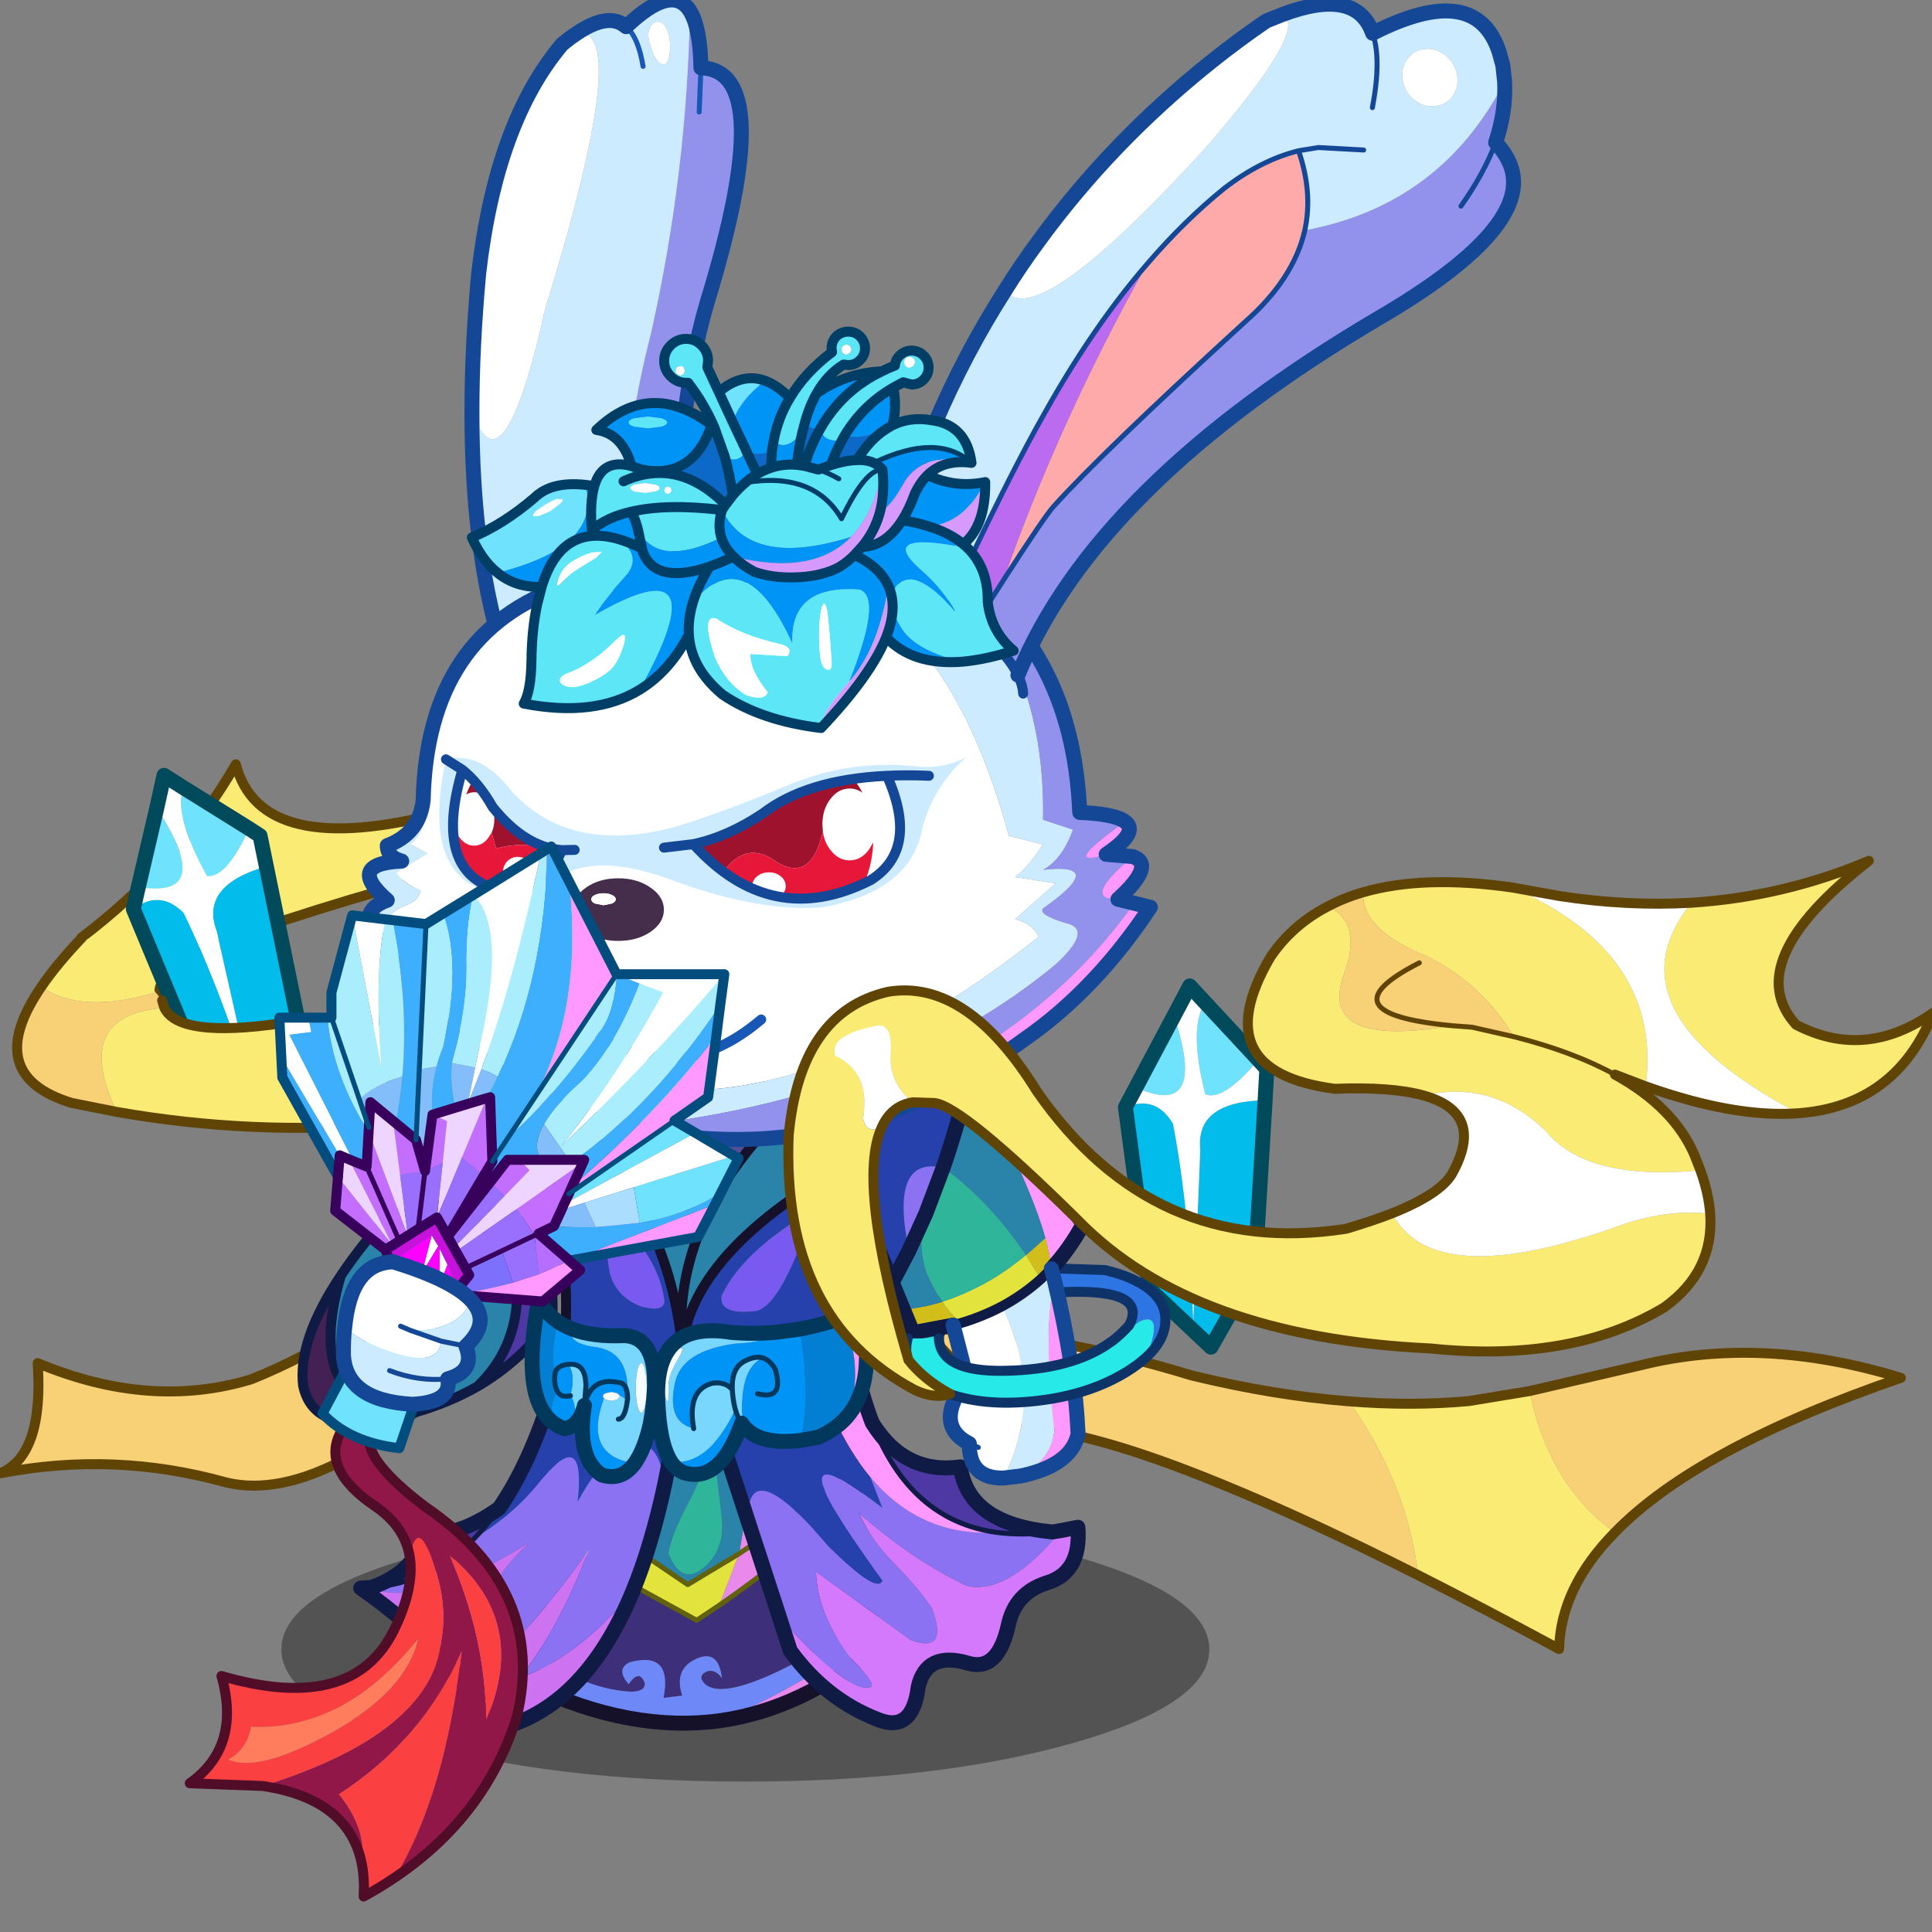<svg xmlns:ffdec="https://www.free-decompiler.com/flash" xmlns:xlink="http://www.w3.org/1999/xlink" ffdec:objectType="frame" height="90" width="90" xmlns="http://www.w3.org/2000/svg"><rect width="100%" height="100%" fill="#808080" stroke="none"/><use ffdec:characterId="34" height="236.2" transform="matrix(.381 0 0 .381 -.704 -.343)" width="238.9" xlink:href="#a"/><defs><g id="a" transform="translate(1.85 .9)"><use ffdec:characterId="1" height="53" transform="translate(34.4 185.5) scale(.61)" width="186" xlink:href="#b"/><use ffdec:characterId="2" height="48.95" transform="translate(-.61 152.39) scale(.61)" width="102.35" xlink:href="#c"/><use ffdec:characterId="3" height="75.4" transform="translate(136.685 119.635) scale(.61)" width="31.35" xlink:href="#d"/><use ffdec:characterId="4" height="66.3" transform="translate(112.24 161.79) scale(.61)" width="198" xlink:href="#e"/><use ffdec:characterId="5" height="49.3" transform="translate(9.34 92.84) scale(.61)" width="91.9" xlink:href="#f"/><use ffdec:characterId="6" height="71.85" transform="translate(15.385 93.885) scale(.61)" width="36.5" xlink:href="#g"/><use ffdec:characterId="7" height="40.2" transform="translate(1.49 113.99) scale(.61)" width="77.25" xlink:href="#h"/><use ffdec:characterId="8" height="84.85" transform="translate(43.185 160.685) scale(.61)" width="146.8" xlink:href="#i"/><use ffdec:characterId="9" height="97.05" transform="translate(22.59 173.29) scale(.61)" width="68.8" xlink:href="#j"/><use ffdec:characterId="10" height="45.75" transform="translate(36.39 146.64) scale(.61)" width="52.1" xlink:href="#k"/><use ffdec:characterId="11" height="81.9" transform="translate(64.135 131.49) scale(.61)" width="71.35" xlink:href="#l"/><use ffdec:characterId="12" height="90" transform="translate(98.935 126.735) scale(.61)" width="72.4" xlink:href="#m"/><use ffdec:characterId="13" height="135.75" transform="translate(56.785 -.915) scale(.61)" width="57" xlink:href="#n"/><use ffdec:characterId="14" height="118.4" transform="translate(44.235 68.012) scale(.61)" width="159.55" xlink:href="#o"/><use ffdec:characterId="15" height="25.8" transform="translate(55.378 94.124) scale(.61)" width="89.6" xlink:href="#p"/><clipPath id="q" transform="translate(53.7 91.5) scale(.61)"><path d="M86.5 26.4q-19.9 10.1-35.55-7.2 6.95-1.5 13.9-6.15 8.85-6.8 24.9-7.55 6.55 14.7-3.25 20.9m-61.9-6q-4.1 9.55-13.9 7.6-11.8-4.1-6.05-23.7Q8 7 10.7 11.75q6.45 8.05 13.9 8.65" fill="#fff" fill-rule="evenodd"/></clipPath><g clip-path="url(#q)"><use ffdec:characterId="16" height="39.2" transform="translate(56.05 91.5) scale(.61)" width="83.15" xlink:href="#r"/></g><use ffdec:characterId="17" height="30.8" transform="translate(53.7 92.232) scale(.61)" width="105.7" xlink:href="#s"/><use ffdec:characterId="18" height="140.7" transform="translate(107.285 -.415) scale(.61)" width="129" xlink:href="#t"/><use ffdec:characterId="19" height="81.45" transform="translate(57.08 39.94) scale(.61)" width="110.6" xlink:href="#u"/><use ffdec:characterId="20" height="122.6" transform="translate(33.54 102.89) scale(.61)" width="94.05" xlink:href="#v"/><use ffdec:characterId="21" height="109.25" transform="translate(95.79 104.64) scale(.61)" width="231.45" xlink:href="#w"/></g><g id="c"><path d="M100.35 16.65q-34.1 34.8-55.1 29.65Q22.9 40.05 0 44.5q8.8-3.6 7.55-22.1 22.5 9.4 42.8 3.25Q71.4 17.2 89.85 0l10.5 16.65" fill="#f8d075" fill-rule="evenodd" transform="translate(1 1)"/><path d="M101.35 17.65q-34.1 34.8-55.1 29.65Q23.9 41.05 1 45.5q8.8-3.6 7.55-22.1 22.5 9.4 42.8 3.25Q72.4 18.2 90.85 1l10.5 16.65z" fill="none" stroke="#604406" stroke-linecap="round" stroke-linejoin="round" stroke-width="2"/></g><g id="d"><path d="M0 24.3q6.15-2.5 9.55 3.35Q12.85 45 13.6 67.4L15 32.9q-1.05-9.75 13-10l-2.05 34-8.8 15.5-12.3-11.6L0 24.3" fill="#02bcec" fill-rule="evenodd" transform="translate(1.5 1.5)"/><path d="M26.65 14.8Q19.6 23.2 16 21.7 12.6 8.3 16 3.35L26.65 14.8M9.75 5.95q6.85 20.9-7.65 14.4l7.65-14.4" fill="#6fe2fe" fill-rule="evenodd" transform="translate(1.5 1.5)"/><path d="m26.65 14.8 1.7 1.85L28 22.9q-14.05.25-13 10l-1.4 34.5Q12.85 45 9.55 27.65 6.15 21.8 0 24.3l2.1-3.95q14.5 6.5 7.65-14.4L12.9 0 16 3.35Q12.6 8.3 16 21.7q3.6 1.5 10.65-6.9" fill="#fff" fill-rule="evenodd" transform="translate(1.5 1.5)"/><path d="m29.5 24.4.35-6.25-1.7-1.85L17.5 4.85 14.4 1.5l-3.15 5.95-7.65 14.4-2.1 3.95 4.85 36.5 12.3 11.6 8.8-15.5 2.05-34z" fill="none" stroke="#014a5c" stroke-linecap="round" stroke-linejoin="round" stroke-width="3"/></g><g id="e"><path d="m121.55 12.6 22.2-5.15q24.3-6.1 52.25 2.5-40.9 14.05-57.35 31-13.25-9.55-17.1-28.35m-22.3 36.9Q76.55 38.05 59.6 31.15q-26.8-11-40.95-11.3L0 0q25.9.9 53.8 9.45 16.6 4.05 31.6 5.2Q97.1 31.2 99.25 49.5" fill="#f8d075" fill-rule="evenodd" transform="translate(1 1)"/><path d="M121.55 12.6q3.85 18.8 17.1 28.35Q127.8 52 127.5 64.3q-15.1-8.15-28.25-14.8Q97.1 31.2 85.4 14.65q12.55 1 24-.05l12.15-2" fill="#f9eb74" fill-rule="evenodd" transform="translate(1 1)"/><path d="M139.65 41.95Q156.1 25 197 10.95q-27.95-8.6-52.25-2.5l-22.2 5.15-12.15 2q-11.45 1.05-24 .05-15-1.15-31.6-5.2Q26.9 1.9 1 1l18.65 19.85q14.15.3 40.95 11.3 16.95 6.9 39.65 18.35 13.15 6.65 28.25 14.8.3-12.3 11.15-23.35z" fill="none" stroke="#604406" stroke-linecap="round" stroke-linejoin="round" stroke-width="2"/></g><g id="f"><path d="M0 34.75Q19.3 20.15 30.95 0q5 19.25 41.5 9.65 10.7-1.95 17.45 7.8Q59.45 24.8 34.3 33.4q-21.75 7.8-18.15 13.9L0 34.75" fill="#f9eb74" fill-rule="evenodd" transform="translate(1 1)"/><path d="M1 35.75Q20.3 21.15 31.95 1q5 19.25 41.5 9.65 10.7-1.95 17.45 7.8Q60.45 25.8 35.3 34.4q-21.75 7.8-18.15 13.9" fill="none" stroke="#604406" stroke-linecap="round" stroke-linejoin="round" stroke-width="2"/></g><g id="g"><path d="M0 26.8q5.3-4.05 10.1.75Q17.8 43.5 24.3 64.9l-7.6-33.65q-3.5-9.15 9.95-13.05l6.85 33.4-4.45 17.25-14.9-8.05L0 26.8" fill="#02bcec" fill-rule="evenodd" transform="translate(1.5 1.5)"/><path d="M23.25 10.7q-4.6 10-8.5 9.5Q8.05 8.1 10 2.45l13.25 8.25M4.7 6.55q12 18.4-3.7 15.85L4.7 6.55" fill="#6fe2fe" fill-rule="evenodd" transform="translate(1.5 1.5)"/><path d="m23.25 10.7 2.15 1.4 1.25 6.1Q13.2 22.1 16.7 31.25l7.6 33.65q-6.5-21.4-14.2-37.35-4.8-4.8-10.1-.75l1-4.4q15.7 2.55 3.7-15.85L6.15 0 10 2.45Q8.05 8.1 14.75 20.2q3.9.5 8.5-9.5" fill="#fff" fill-rule="evenodd" transform="translate(1.5 1.5)"/><path d="m28.15 19.7-1.25-6.1-2.15-1.4L11.5 3.95 7.65 1.5 6.2 8.05 2.5 23.9l-1 4.4 14.15 34 14.9 8.05L35 53.1l-6.85-33.4z" fill="none" stroke="#014a5c" stroke-linecap="round" stroke-linejoin="round" stroke-width="3"/></g><g id="h"><path d="M27.75 11.05Q12.8 15.5 4.85 9.9q3.1-4.55 8.2-9.9 8 3 14.7 11.05M19.95 35q-9.2-19.45 9.55-20.85 2.95 6.05 23.4 3.1 12.2-.95 22.35-.55l-.8 20.75q-27.6 2.3-54.5-2.45" fill="#f9eb74" fill-rule="evenodd" transform="translate(1 1)"/><path d="M4.85 9.9q7.95 5.6 22.9 1.15l1.3 1.6.45 1.5Q10.75 15.55 19.95 35l-9.05-1.8Q-7.3 27.6 4.85 9.9" fill="#f8d075" fill-rule="evenodd" transform="translate(1 1)"/><path d="M14.05 1q-5.1 5.35-8.2 9.9Q-6.3 28.6 11.9 34.2l9.05 1.8q26.9 4.75 54.5 2.45l.8-20.75q-10.15-.4-22.35.55-20.45 2.95-23.4-3.1l-.45-1.5" fill="none" stroke="#604406" stroke-linecap="round" stroke-linejoin="round" stroke-width="2"/></g><g id="i"><path d="m99.1 34.5 3.15 24.95q-27.9 17.9-33.2 13.2-1.75-1.7.45-2.6 1.65-.4 2.9 1.4-.7-5.95-5.2-3.85t-2.75 7.35l-3.75.45q1.85-9.45-6.75-7.15-2.9 1.35-.25 4.4 2.2-3.15 3.25-.15.05 1.75-3.1 1.65Q44 73.45 34.8 66l2-22.9 30.55 16.75 4.5-3Q85.75 47.3 99.1 34.5" fill="#3d2f79" fill-rule="evenodd" transform="translate(1.5 1.5)"/><path d="m102.25 59.45.35 2.8q-13.2 10.4-30.4 17.7-18 2.5-38-7l.6-6.95q9.2 7.45 19.05 8.15 3.15.1 3.1-1.65-1.05-3-3.25.15-2.65-3.05.25-4.4 8.6-2.3 6.75 7.15l3.75-.45Q62.7 69.7 67.2 67.6q4.5-2.1 5.2 3.85-1.25-1.8-2.9-1.4-2.2.9-.45 2.6 5.3 4.7 33.2-13.2" fill="#6e89f7" fill-rule="evenodd" transform="translate(1.5 1.5)"/><path d="M81.15 14.6q7.5-2.95 14.4-8.45L98.4 28.7l.7 5.8Q85.75 47.3 71.85 56.85l4-10.35 5.3-31.9m21.45 47.65.4 3.25Q88.4 77.6 72.2 79.95q17.2-7.3 30.4-17.7M98.4 28.7Q86.85 39.2 75.85 46.5q11-7.3 22.55-17.8" fill="#ea89ec" fill-rule="evenodd" transform="translate(1.5 1.5)"/><path d="m36.8 43.1.8-9.35L65.55 52.7l10.3-6.2-4 10.35-4.5 3L36.8 43.1" fill="#e3e33d" fill-rule="evenodd" transform="translate(1.5 1.5)"/><path d="M65.35 37q3-5.55 5.2-13.05l1.9 15.95q.45 6.55-4.45 10-4 2.6-6.35-3.5.7-3.9 3.7-9.4" fill="#2fb599" fill-rule="evenodd" transform="translate(1.5 1.5)"/><path d="m37.6 33.75 1.75-20.5q22.95 8.7 41.8 1.35l-5.3 31.9-10.3 6.2L37.6 33.75M65.35 37q-3 5.5-3.7 9.4Q64 52.5 68 49.9q4.9-3.45 4.45-10l-1.9-15.95q-2.2 7.5-5.2 13.05" fill="#2a83a9" fill-rule="evenodd" transform="translate(1.5 1.5)"/><path d="M75.85 46.5q11-7.3 22.55-17.8M36.8 43.1l30.55 16.75 4.5-3Q85.75 47.3 99.1 34.5m-23.25 12-10.3 6.2L37.6 33.75" fill="none" stroke="#61610e" stroke-linecap="round" stroke-linejoin="round" transform="translate(1.5 1.5)"/><path d="m99.9 30.2.7 5.8m-62.3 8.6.8-9.35" fill="none" stroke="#61610e" stroke-linecap="round" stroke-linejoin="round" stroke-width="3"/><path d="M97.05 7.65 99.9 30.2m.7 5.8 3.15 24.95.35 2.8.4 3.25Q89.9 79.1 73.7 81.45q-18 2.5-38-7l.6-6.95 2-22.9m.8-9.35 1.75-20.5" fill="none" stroke="#15112b" stroke-linecap="round" stroke-linejoin="round" stroke-width="3"/><path d="M102.55 20.3q6.4 10.35 17.65 8.8 1.6 11.45 18.45 13.05-5.95.75-11.05.1-17.5-2.35-25.05-21.95" fill="#4e38a3" fill-rule="evenodd" transform="translate(1.5 1.5)"/><path d="m140.45 41.85 3.3-.65q.75 9.15-6.4 11.2-6.2 2.05-7.55 8.45-2.1 9.4-8.05 7.6-8.35-2.45-10 4.75-1.15 9.4-8.2 6.5-10.4-4.05-17.45-13.75l-2.15-6.65q14 15.4 18.25 13.95 1.3-.5-3.9-5.75-6.75-8.65-7.05-17.4l19.05 13.75q7.65 2.7 4.15-6.5-3.1-4.45-7.6-8.95-4.5-4.55-7-10.05 10.85 9.55 21.65 14.6 8.2 1.85 18.95-11.1" fill="#d579fc" fill-rule="evenodd" transform="translate(1.5 1.5)"/><path d="m138.65 42.15.9-.15.9-.15Q129.7 54.8 121.5 52.95q-10.8-5.05-21.65-14.6 2.5 5.5 7 10.05 4.5 4.5 7.6 8.95 3.5 9.2-4.15 6.5L91.25 50.1q.3 8.75 7.05 17.4 5.2 5.25 3.9 5.75-4.25 1.45-18.25-13.95L77.65 40q-.4-14.4 16.2 5.1 9.75 9.55 10.7 6.8-24.2-33.15 0-14.6l-2.45-6.25q10.05 12.1 25.5 11.2 5.1.65 11.05-.1" fill="#8a72f2" fill-rule="evenodd" transform="translate(1.5 1.5)"/><path d="m77.65 40-7.8-23.95 19.9-11.4q4.55 17.05 12.35 26.4l2.45 6.25q-24.2-18.55 0 14.6-.95 2.75-10.7-6.8-16.6-19.5-16.2-5.1" fill="#2641ac" fill-rule="evenodd" transform="translate(1.5 1.5)"/><path d="M89.75 4.65 97.8 0q1.4 11.8 4.75 20.3 7.55 19.6 25.05 21.95-15.45.9-25.5-11.2-7.8-9.35-12.35-26.4" fill="#ff98ff" fill-rule="evenodd" transform="translate(1.5 1.5)"/><path d="m79.15 41.5-7.8-23.95 19.9-11.4L99.3 1.5q1.4 11.8 4.75 20.3 6.4 10.35 17.65 8.8 1.6 11.45 18.45 13.05l.9-.15.9-.15 3.3-.65q.75 9.15-6.4 11.2-6.2 2.05-7.55 8.45-2.1 9.4-8.05 7.6-8.35-2.45-10 4.75-1.15 9.4-8.2 6.5-10.4-4.05-17.45-13.75l-2.15-6.65-6.3-19.3" fill="none" stroke="#101b45" stroke-linecap="round" stroke-linejoin="round" stroke-width="3"/><path d="M127.6 42.25q-17.5-2.35-25.05-21.95m25.05 21.95q5.1.65 11.05-.1" fill="none" stroke="#101b45" stroke-linecap="round" stroke-linejoin="round" transform="translate(1.5 1.5)"/><path d="M2.05 53.3q9.2-3.15 10.9-11.3 5.9 1.65 14.8-4.6-2.35 3.3-4.9 5.95Q14 52.4 2.05 53.3" fill="#4e38a3" fill-rule="evenodd" transform="translate(1.5 1.5)"/><path d="M54.55 54q-9.9 23.95-27.95 27.85Q17.85 65.8 0 53.4l1.9-.1.1.05q10.4 4.2 31.85-9.1Q20.7 56.15 25.6 69.6q10.05-9.75 20.05-23.75Q39.8 61.4 31.9 71.4 43.8 67.15 54.55 54" fill="#cd73f2" fill-rule="evenodd" transform="translate(1.5 1.5)"/><path d="M60.9 32.75Q58.3 44.85 54.55 54 43.8 67.15 31.9 71.4q7.9-10 13.75-25.55-10 14-20.05 23.75-4.9-13.45 8.25-25.35Q12.4 57.55 2 53.35l.05-.05q11.95-.9 20.8-9.95 8.2-4.9 13.65-12.05 8.65-10.2 7 4.75 3.8-7.1 8.2-10.25 7.95-4.55 9.2 6.95" fill="#8a72f2" fill-rule="evenodd" transform="translate(1.5 1.5)"/><path d="M63.5 17.6q-1.1 8.1-2.6 15.15-1.25-11.5-9.2-6.95-4.4 3.15-8.2 10.25 1.65-14.95-7-4.75-5.45 7.15-13.65 12.05 2.55-2.65 4.9-5.95 6.85-9.95 11.4-26.05L63.5 17.6" fill="#2641ac" fill-rule="evenodd" transform="translate(1.5 1.5)"/><path d="M65 19.1q-1.1 8.1-2.6 15.15-2.6 12.1-6.35 21.25-9.9 23.95-27.95 27.85Q19.35 67.3 1.5 54.9l1.9-.1h.15q9.2-3.15 10.9-11.3 5.9 1.65 14.8-4.6 6.85-9.95 11.4-26.05" fill="none" stroke="#101b45" stroke-linecap="round" stroke-linejoin="round" stroke-width="3"/><path d="M27.75 37.4q-2.35 3.3-4.9 5.95Q14 52.4 2.05 53.3" fill="none" stroke="#101b45" stroke-linecap="round" stroke-linejoin="round" transform="translate(1.5 1.5)"/></g><g id="j"><path d="M44.1 27q-1-6.15-7-10.2Q24.85 8.45 31.55 0l4.5 2.7q-1 5 11.05 14.15 24.6 16.8 18.45 42.2Q59.3 79 41.1 91.25q10.15-16.9 13.4-45.35-7.95 17.9-24.6 28.65 5.7 7.05 4.6 14.05-2.55-13.1-19.85-15.7Q48.5 62.3 50.4 43.85q1.2-6.45-.95-13.7-3.7-12.2-5.35-3.15m15.3 32.65q8.6-19.8-7.35-33 7.25 16.35 7.35 33" fill="#911748" fill-rule="evenodd" transform="translate(1 1)"/><path d="M14.65 72.9 0 72.35Q10.35 65 6.35 50.85 32.6 58.5 40.9 41.7q4.15-8.45 3.2-14.7 1.65-9.05 5.35 3.15 2.15 7.25.95 13.7Q48.5 62.3 14.65 72.9M41.1 91.25q-2.95 2-6.25 3.8.2-3.5-.35-6.45 1.1-7-4.6-14.05Q46.55 63.8 54.5 45.9q-3.25 28.45-13.4 45.35m4.75-48Q31 61.85 12.3 61.05q-.85 4.5-4.55 6.55 6.1 2.7 20.95-5.55 14.8-8.3 17.15-18.8m13.55 16.4q-.1-16.65-7.35-33 15.95 13.2 7.35 33" fill="#fa4040" fill-rule="evenodd" transform="translate(1 1)"/><path d="M45.85 43.25q-2.35 10.5-17.15 18.8Q13.85 70.3 7.75 67.6q3.7-2.05 4.55-6.55 18.7.8 33.55-17.8" fill="#ff7c5d" fill-rule="evenodd" transform="translate(1 1)"/><path d="M15.65 73.9 1 73.35Q11.35 66 7.35 51.85 33.6 59.5 41.9 42.7q4.15-8.45 3.2-14.7-1-6.15-7-10.2Q25.85 9.45 32.55 1l4.5 2.7q-1 5 11.05 14.15 24.6 16.8 18.45 42.2Q60.3 80 42.1 92.25q-2.95 2-6.25 3.8.2-3.5-.35-6.45-2.55-13.1-19.85-15.7z" fill="none" stroke="#510d28" stroke-linecap="round" stroke-linejoin="round" stroke-width="2"/></g><g id="k"><path d="M35.05 36.5q7.6-7.3 7.95-18.05Q39.8-2.9 17.15 2.15q34.4-9.2 32.9 20.75-6.2 8.45-15 13.6" fill="#4e38a3" fill-rule="evenodd" transform="translate(1 1)"/><path d="M7.65 14.3q3.8-5.7 9.5-12.15Q39.8-2.9 43 18.45q-.35 10.75-7.95 18.05-5.7 3.25-12.5 5.2l-.85.25Q-.15 41.2 7.65 14.3" fill="#2a83a9" fill-rule="evenodd" transform="translate(1 1)"/><path d="M7.65 14.3Q-.15 41.2 21.7 41.95 2.45 47.45.1 36.35-1 27.25 7.65 14.3" fill="#442154" fill-rule="evenodd" transform="translate(1 1)"/><path d="M18.15 3.15q-5.7 6.45-9.5 12.15Q.85 42.2 22.7 42.95l.85-.25q6.8-1.95 12.5-5.2 7.6-7.3 7.95-18.05Q40.8-1.9 18.15 3.15q34.4-9.2 32.9 20.75-6.2 8.45-15 13.6M8.65 15.3Q0 28.25 1.1 37.35q2.35 11.1 21.6 5.6" fill="none" stroke="#101b45" stroke-linecap="round" stroke-linejoin="round" stroke-width="2"/></g><g id="l"><path d="M55.8 1.15h13.05l-.9 12.95Q31.85 33.15 30.1 53.85l-.1-1.2q-.7-10.15 2.65-19.85Q29.3 42.5 30 52.65 27.1 25.15 5.4 4l1.7-2.85H19q11.45 9.9 13.65 31.65 5.7-16.45 23.15-31.65" fill="#2a83a9" fill-rule="evenodd" transform="translate(1.5 1)"/><path d="M45.05 46.2q-7.65.95-7.05-3.05Q42.15 34.3 56.25 26q-6.1 18.8-11.2 20.2m-29.7-8.95-1.7-13.1Q25 34.4 26.4 43.35q.9 3.45-4.75 1.9-5.6-2.35-6.3-8" fill="#785af0" fill-rule="evenodd" transform="translate(1.5 1)"/><path d="m67.95 14.1-2.4 33.65Q48.2 72.05 19.35 66 5.15 63.4 6.5 53.25 8.25 31.4.65 11.95L5.4 4Q27.1 25.15 30 52.65l.1 1.2q1.75-20.7 37.85-39.75m-22.9 32.1q5.1-1.4 11.2-20.2Q42.15 34.3 38 43.15q-.6 4 7.05 3.05m-29.7-8.95q.7 5.65 6.3 8 5.65 1.55 4.75-1.9-1.4-8.95-12.75-19.2l1.7 13.1" fill="#2641ac" fill-rule="evenodd" transform="translate(1.5 1)"/><path d="M19 1.15h36.8Q38.35 16.35 32.65 32.8 30.45 11.05 19 1.15" fill="#544e96" fill-rule="evenodd" transform="translate(1.5 1)"/><path d="m19.05 1 1.45 1.15h49.85l-.9 12.95-2.4 33.65Q49.7 73.05 20.85 67 6.65 64.4 8 54.25q1.75-21.85-5.85-41.3L6.9 5l1.7-2.85h11.9q11.45 9.9 13.65 31.65 5.7-16.45 23.15-31.65m-25.8 51.5.1 1.2q1.75-20.7 37.85-39.75m-35.3 18.7q-3.35 9.7-2.65 19.85Q28.6 26.15 6.9 5" fill="none" stroke="#15112b" stroke-linecap="round" stroke-linejoin="round" stroke-width="2"/><path d="M53.65 49.85q4.2-.8 8.45-2.2 4.4 8.8 1.5 19.2-2.3 2.95-6.2 4.65l-3.55.65q2.05-9.35-.2-22.3M4.5 68.8Q-2.45 64 1.35 43.95q1.4 2.75 4 4.5-1.7 5.7-.7 10.05l-.1.65q-.15 1.85.45 3-1.85 3.3-.5 6.65" fill="#027fd2" fill-rule="evenodd" transform="translate(1.5 1)"/><path d="M46.2 55.6q-1.5-.4-3.45.6-2.85 1.35-2.6 5.8-1.45-1.7-4.05-1.3-5.1 1.4-3.7 9.1-5.55-1.4-3.7-9.4 1.5-6.25 12.1-7.65 5.95-.2 8.4-2.3l4.45-.6q2.25 12.95.2 22.3-8.35 1.05-11.55-3-1.1-11.1 3.9-13.55 1.5.45 2.55 2.3 1.85 6.3-3.55 4.9 5.4 1.4 3.55-4.9-1.05-1.85-2.55-2.3m-5.45 10.35q.4 1.55 1.25 2.75-4.25 12.1-11.5 9.95-1.6-.6-2.7-2.3 7.45 1.15 12.95-10.4m-35.4-17.5q1.15.75 2.6 1.35-1 2.95 5.1 3.7 6.45 1.1 6.05 9.3-.3-2.25-1.8-2.25-5.5-1.2-6.8 4.6 1.3-5.8 6.8-4.6 1.5 0 1.8 2.25l.05 1-.15 1.05q-.05-1.2-1.4-1.65l-.5-.5-1.2-.25-1.2.25q-.5.3-.5.65l.2.4Q10.2 75.3 20.6 76.7q-2.65 3.7-6.7 2.35-5-3.4-3.45-13.55l.05-.35.3-3.95q-.05-4.45-3.1-4.3h-.5q-2.1.25-2.55 1.6.45-1.35 2.55-1.6 1.6 2 .5 6.3 1.25 1.45.85 5.65-.9.75-2 .95-1.15-.35-2.05-1-1.35-3.35.5-6.65-.6-1.15-.45-3l.1-.65q-1-4.35.7-10.05M5 62.15l.15.3q.75 1.2 2.55.75-1.8.45-2.55-.75l-.15-.3" fill="#0094f7" fill-rule="evenodd" transform="translate(1.5 1)"/><path d="M22.65 58.1q-.3-1.45-.75-1.45t-.8 1.45q-.3 1.5-.3 3.55t.3 3.5q.35 1.5.8 1.5.45 0 .75-1.5.35-1.45.35-3.5t-.35-3.55m5 1.2q.4-1.45 1.85-3.85 1.4-2.4-.3-1.6-1.7.8-2.25 2.2-.55 1.35-.75 3.05-.2 1.7.35 3.8.6 2.1.75 1.2l.05-2.1q-.1-1.25.3-2.7m4.75 10.5q-1.4-7.7 3.7-9.1 2.6-.4 4.05 1.3-.25-4.45 2.6-5.8 1.95-1 3.45-.6-5 2.45-3.9 13.55l-.3-.45q-.85-1.2-1.25-2.75l-.1-.35q-.45-2-.5-3.6.05 1.6.5 3.6l.1.35q-5.5 11.55-12.95 10.4-2.3-3.65-2.6-12.4-.65-15.9 14.7-13.45 4.65.4 9.3-.05-2.45 2.1-8.4 2.3-10.6 1.4-12.1 7.65-1.85 8 3.7 9.4m-24.45-20q4.25 1.65 10.65 1.35 8.2.5 5.1 17.7-1.2 5.2-3.1 7.85-10.4-1.4-6.2-12.95l.3.2 1.2.3 1.2-.3.5-.6v-.15q1.35.45 1.4 1.65l.15-1.05-.05-1q.4-8.2-6.05-9.3-6.1-.75-5.1-3.7m2.5 15.7-.8 2.05-1.1 1.3q.4-4.2-.85-5.65 1.1-4.3-.5-6.3h.5q3.05-.15 3.1 4.3l-.3 3.95-.05.35m8.55-.65q-.5 3-1.7 3.05 1.2-.05 1.7-3.05" fill="#79d6fc" fill-rule="evenodd" transform="translate(1.5 1)"/><path d="M27.65 59.3q-.4 1.45-.3 2.7l-.05 2.1q-.15.9-.75-1.2-.55-2.1-.35-3.8.2-1.7.75-3.05.55-1.4 2.25-2.2 1.7-.8.3 1.6-1.45 2.4-1.85 3.85m-5-1.2q.35 1.5.35 3.55t-.35 3.5q-.3 1.5-.75 1.5t-.8-1.5q-.3-1.45-.3-3.5t.3-3.55q.35-1.45.8-1.45.45 0 .75 1.45m-5.05 5.1v.15l-.5.6-1.2.3-1.2-.3-.3-.2-.2-.4q0-.35.5-.65l1.2-.25 1.2.25.5.5" fill="#f6fcfe" fill-rule="evenodd" transform="translate(1.5 1)"/><path d="m62.1 47.65 3.8-1.45q3.1 13.7-2.3 20.65 2.9-10.4-1.5-19.2" fill="#ff98ff" fill-rule="evenodd" transform="translate(1.5 1)"/><path d="M32.4 69.8q-1.4-7.7 3.7-9.1 2.6-.4 4.05 1.3-.25-4.45 2.6-5.8 1.95-1 3.45-.6 1.5.45 2.55 2.3 1.85 6.3-3.55 4.9m-5.05-.8q.05 1.6.5 3.6l.1.35q.4 1.55 1.25 2.75M4.65 58.5q.45-1.35 2.55-1.6h.5q3.05-.15 3.1 4.3l-.3 3.95q1.3-5.8 6.8-4.6 1.5 0 1.8 2.25l.05 1-.15 1.05q-.5 3-1.7 3.05M5 62.15q-.6-1.15-.45-3l.1-.65m3.05 4.7q-1.8.45-2.55-.75l-.15-.3" fill="none" stroke="#01385c" stroke-linecap="round" stroke-linejoin="round" transform="translate(1.5 1)"/><path d="m43.5 69.7.3.45q3.2 4.05 11.55 3l3.55-.65q3.9-1.7 6.2-4.65 5.4-6.95 2.3-20.65l-3.8 1.45q-4.25 1.4-8.45 2.2l-4.45.6q-4.65.45-9.3.05-15.35-2.45-14.7 13.45.3 8.75 2.6 12.4 1.1 1.7 2.7 2.3 7.25 2.15 11.5-9.95M6.85 49.45q1.15.75 2.6 1.35 4.25 1.65 10.65 1.35 8.2.5 5.1 17.7-1.2 5.2-3.1 7.85-2.65 3.7-6.7 2.35-5-3.4-3.45-13.55l-.8 2.05-1.1 1.3q-.9.75-2 .95-1.15-.35-2.05-1Q-.95 65 2.85 44.95q1.4 2.75 4 4.5M12 66.15l-.05.35" fill="none" stroke="#01385c" stroke-linecap="round" stroke-linejoin="round" stroke-width="3"/></g><g id="m"><path d="M25.7 56.45q-.85 1-1.2 2.15v.4h-6.25q.6-2.1 2.35-4.1 3.7-.9 5.1 1.55" fill="#26e9e8" fill-rule="evenodd" transform="translate(1.5 1.5)"/><path d="M20.6 54.9q1.85-2.1 4.95-4.05 7.6-4.8 18.4-6l13.75.45V50q-3.7-.55-9.8-.2-17.85 1.4-22.2 6.65-1.4-2.45-5.1-1.55" fill="#2c75e3" fill-rule="evenodd" transform="translate(1.5 1.5)"/><path d="M27.2 57.95q-.85 1-1.2 2.15v.4m-6.25 0q.6-2.1 2.35-4.1 1.85-2.1 4.95-4.05 7.6-4.8 18.4-6l13.75.45m0 4.7q-3.7-.55-9.8-.2-17.85 1.4-22.2 6.65" fill="none" stroke="#0e3369" stroke-linecap="round" stroke-linejoin="round" stroke-width="2"/><path d="m47.05 45.05.6 2.3q-2.3 10.75 0 30.05-.35 5.3-6.15 9.05l-.75.15-3.35.4q8.4-16.3-.2-34.45 4.25-2.3 7.75-5.45l2.1-2.05" fill="#ccebff" fill-rule="evenodd" transform="translate(1.5 1.5)"/><path d="M37.4 87q-6.9.1-6.8-6.9-7.4-3.8-.45-12.85l-2.8-10.9 1.5-.4q4.5-1.35 8.35-3.4 8.6 18.15.2 34.45m-5-6.15-1.8-.75 1.8.75" fill="#fff" fill-rule="evenodd" transform="translate(1.5 1.5)"/><path d="m30.8 5.95.65-2.65L53.4 36.1q-2.7 5-6.35 8.95-.3-2.75-1.2-6.15-3.4-12.15-15.05-32.95m16.85 41.4q2 8.25 3.35 16.9 1.05 6.65 1.4 13.9-1.3 6.1-10.9 8.3 5.8-3.75 6.15-9.05-2.3-19.3 0-30.05" fill="#ff98ff" fill-rule="evenodd" transform="translate(1.5 1.5)"/><path d="m27.35 56.35-8.05 1.5-1.9-4.6q3.95-.4 7.8-1.6 1.6 2.4 3.65 4.3l-1.5.4m17.6-9.25-3-4.75 3.9-3.45q.9 3.4 1.2 6.15l-2.1 2.05" fill="#d2be1b" fill-rule="evenodd" transform="translate(1.5 1.5)"/><path d="m15.15 47.8 3.35-6.4 3.35-7.35q-1.65 5.65.05 11.4 1.4 3.45 3.3 6.2-3.85 1.2-7.8 1.6l-2.25-5.45m10.2-23q3.05-8.85 5.45-18.85 11.65 20.8 15.05 32.95l-3.9 3.45q-7.5-11.05-16.6-17.55" fill="#2a83a9" fill-rule="evenodd" transform="translate(1.5 1.5)"/><path d="m21.85 34.05.1-.25 3.4-9q9.1 6.5 16.6 17.55-8.1 6.6-16.75 9.3-1.9-2.75-3.3-6.2-1.7-5.75-.05-11.4" fill="#2fb599" fill-rule="evenodd" transform="translate(1.5 1.5)"/><path d="M18.5 41.4q-4-19.05 6.85-16.6l-3.4 9-.1.25-3.35 7.35" fill="#8a72f2" fill-rule="evenodd" transform="translate(1.5 1.5)"/><path d="m15.15 47.8-9.2-22.1L0 6.65 32.15 0l-.7 3.3-.65 2.65q-2.4 10-5.45 18.85-10.85-2.45-6.85 16.6l-3.35 6.4" fill="#2641ac" fill-rule="evenodd" transform="translate(1.5 1.5)"/><path d="m41.95 42.35 3 4.75q-3.5 3.15-7.75 5.45-3.85 2.05-8.35 3.4-2.05-1.9-3.65-4.3 8.65-2.7 16.75-9.3" fill="#e3e33d" fill-rule="evenodd" transform="translate(1.5 1.5)"/><path d="m46.45 48.6 2.1-2.05m-18.2 10.9q4.5-1.35 8.35-3.4 4.25-2.3 7.75-5.45m-17.6 9.25 1.5-.4" fill="none" stroke="#101b45" stroke-linecap="round" stroke-linejoin="round" stroke-width="2"/><path d="m32.95 4.8.7-3.3L1.5 8.15 7.45 27.2l9.2 22.1L20 42.9l3.35-7.35m3.5-9.25q3.05-8.85 5.45-18.85l.65-2.65L54.9 37.6q-2.7 5-6.35 8.95m-19.7 11.3-8.05 1.5-1.9-4.6-2.25-5.45m6.8-14 3.4-9" fill="none" stroke="#101b45" stroke-linecap="round" stroke-linejoin="round" stroke-width="3"/><path d="m48.55 46.55.6 2.3q2 8.25 3.35 16.9 1.05 6.65 1.4 13.9-1.3 6.1-10.9 8.3l-.75.15-3.35.4q-6.9.1-6.8-6.9-7.4-3.8-.45-12.85l-2.8-10.9" fill="none" stroke="#144896" stroke-linecap="round" stroke-linejoin="round" stroke-width="3"/><path d="m30.6 80.1 1.8.75" fill="none" stroke="#144896" stroke-linecap="round" stroke-linejoin="round" transform="translate(1.5 1.5)"/><path d="M24.5 59q.3 6.75 13.1 6.5 13.75-.2 21.45-5.85l.25-.15 5.4-3.9q5-2.2 1.45 7.1-1.6 1.5-3.85 2.9-7.6 4.75-18.35 5.95-10.8 1.2-18.4-1.8-7.6-3.05-7.6-8.6 0-1.1.3-2.15h6.25" fill="#26e9e8" fill-rule="evenodd" transform="translate(1.5 1.5)"/><path d="M66.15 62.7q3.55-9.3-1.45-7.1l-5.4 3.9q1.85-1.45 3.35-3.15 2.7-5.2-4.95-6.35v-4.7q2.45.55 4.6 1.4 7.6 3.1 7.6 8.6 0 3.9-3.75 7.4" fill="#2c75e3" fill-rule="evenodd" transform="translate(1.5 1.5)"/><path d="M60.55 61.15Q52.85 66.8 39.1 67q-12.8.25-13.1-6.5m-6.25 0q-.3 1.05-.3 2.15 0 5.55 7.6 8.6 7.6 3 18.4 1.8 10.75-1.2 18.35-5.95 2.25-1.4 3.85-2.9 3.75-3.5 3.75-7.4 0-5.5-7.6-8.6-2.15-.85-4.6-1.4m0 4.7q7.65 1.15 4.95 6.35-1.5 1.7-3.35 3.15" fill="none" stroke="#0e3369" stroke-linecap="round" stroke-linejoin="round" stroke-width="2"/></g><g id="n"><path d="m45.55 22.45.35-8.85-.35 8.85M43.7 2.2q2.05 3.25 2.2 11.4 15.55.45 1.25 47-6.9 23.6-5.25 55-5.65 2.8-11.35 5.55-2-25.75 5.4-54.55 7.2-32.2 7.75-64.4" fill="#9292ec" fill-rule="evenodd" transform="translate(1.5 1.5)"/><path d="M37.3 4.35q-.95 0-1.6 1.15-.65 1.2-.1 3.05.5 1.85 1.15 3.05.65 1.15 1.5 1.3.85.15 1.2-1.2.35-1.4.25-3.2-.15-1.8-.8-3-.65-1.15-1.6-1.15m-6.75 116.8-23.7 11.6q-6.9-20.7-6.85-50.3 6.15 17.6 14.65-20.4 17.8-57.8 6.2-55.25Q27.4 2.3 30.9 5.35q9.25-8.8 12.8-3.15-.55 32.2-7.75 64.4-7.4 28.8-5.4 54.55m.35-115.8q2.45 2.1 3.4 7.95-.95-5.85-3.4-7.95" fill="#ccebff" fill-rule="evenodd" transform="translate(1.5 1.5)"/><path d="M37.3 4.35q.95 0 1.6 1.15.65 1.2.8 3 .1 1.8-.25 3.2-.35 1.35-1.2 1.2-.85-.15-1.5-1.3-.65-1.2-1.15-3.05-.55-1.85.1-3.05.65-1.15 1.6-1.15M0 82.45Q0 69.5 1.35 54.8 4.85 24.5 18.1 8.85q1.45-1.2 2.75-2.05 11.6-2.55-6.2 55.25-8.5 38-14.65 20.4" fill="#fff" fill-rule="evenodd" transform="translate(1.5 1.5)"/><path d="m45.9 13.6-.35 8.85M34.3 13.3q-.95-5.85-3.4-7.95" fill="none" stroke="#1757b5" stroke-linecap="round" stroke-linejoin="round" transform="translate(1.5 1.5)"/><path d="M45.2 3.7q2.05 3.25 2.2 11.4 15.55.45 1.25 47-6.9 23.6-5.25 55-5.65 2.8-11.35 5.55l-23.7 11.6q-6.9-20.7-6.85-50.3Q1.5 71 2.85 56.3 6.35 26 19.6 10.35q1.45-1.2 2.75-2.05Q28.9 3.8 32.4 6.85q9.25-8.8 12.8-3.15z" fill="none" stroke="#144896" stroke-linecap="round" stroke-linejoin="round" stroke-width="3"/></g><g id="o"><path d="m77.2 115.15 1.7-.1q34.7-.85 49.3 52.45l6.8 1.7q-2.75 4.45-5.55 6.55l8.1 1.25-8.1 7.2q3.35.8 4.75 3.5-79.25 62.75-130.15-2.3-1.25-2.2 3.45-4.05 2.45-.95 2.8-2.9-3.3-1.3-4.9-3.55l6.35-3.9-3.45-1.85q3.9-3.3 2.5-8.85.8-33.65 28.65-43l37.75-2.15" fill="#fff" fill-rule="evenodd" transform="translate(1.5 -111.45)"/><path d="M114.95 112.95q20.7 19 20.1 51.3l6 2q-2.2 6.05-6 8.05 13.15-1.5 0 7.75-.95 1.25 4.5 2.9 5.75 1.2-1.95 8.3-32.6 27-85.75 32.6-5-1.15-10.05-2.8-24.25-9.35-39.6-34.35-5.05-6 1.4-8.3-8.4-7.35 2.9-7.85-2.85-.75-2.9-3.1 6.5-2.45 7.2-9.15 1.4 5.55-2.5 8.85l3.45 1.85-6.35 3.9q1.6 2.25 4.9 3.55-.35 1.95-2.8 2.9-4.7 1.85-3.45 4.05 50.9 65.05 130.15 2.3-1.4-2.7-4.75-3.5l8.1-7.2-8.1-1.25q2.8-2.1 5.55-6.55l-6.8-1.7q-14.6-53.3-49.3-52.45l36.05-2.1" fill="#ccebff" fill-rule="evenodd" transform="translate(1.5 -111.45)"/><path d="M153.05 171.65q-10.45 8.7-3 8.55l3.25.8q-24.2 34.2-74.55 47.2-13.2.75-26.9-2.35 53.15-5.6 85.75-32.6 7.7-7.1 1.95-8.3-5.45-1.65-4.5-2.9 13.15-9.25 0-7.75 3.8-2 6-8.05l-6-2q.6-32.3-20.1-51.3 26 15.3 27.45 49.85 7.05.3 9.1 1.85-13.35 9.55-3.8 6.55l5.35.45" fill="#9292ec" fill-rule="evenodd" transform="translate(1.5 -111.45)"/><path d="M150.05 180.2q-7.45.15 3-8.55 4.65 1.6-3 8.55m-2.35-9q-9.55 3 3.8-6.55 2.85 2.1-3.8 6.55m-68.95 57q50.35-13 74.55-47.2l3.25.8q-10.9 16.45-25 26.3-25.25 18.5-52.8 20.1" fill="#ff98ff" fill-rule="evenodd" transform="translate(1.5 -111.45)"/><path d="M151.55 68.75q7.65-6.95 3-8.55l-5.35-.45q6.65-4.45 3.8-6.55-2.05-1.55-9.1-1.85-1.45-34.55-27.45-49.85L80.4 3.6M53.35 114.4q13.7 3.1 26.9 2.35 27.55-1.6 52.8-20.1 14.1-9.85 25-26.3l-3.25-.8-3.25-.8M12.3 48.85q-.7 6.7-7.2 9.15.05 2.35 2.9 3.1-11.3.5-2.9 7.85-6.45 2.3-1.4 8.3 15.35 25 39.6 34.35 5.05 1.65 10.05 2.8M12.3 48.85q.8-33.65 28.65-43L78.7 3.7" fill="none" stroke="#144896" stroke-linecap="round" stroke-linejoin="round" stroke-width="3"/><path d="M59.05 182.3q0 2.6-2.7 4.45-2.65 1.8-6.45 1.8-3.8 0-6.45-1.8-2.65-1.85-2.65-4.45t2.65-4.45Q46.1 176 49.9 176q3.8 0 6.45 1.85 2.7 1.85 2.7 4.45m-9.65-2.1q0-.5-.75-.85-.7-.35-1.7-.35t-1.75.35q-.7.35-.7.85t.7.85l1.75.35 1.7-.35q.75-.35.75-.85" fill="#452e4c" fill-rule="evenodd" transform="translate(1.5 -111.45)"/><path d="M49.4 180.2q0 .5-.75.85l-1.7.35-1.75-.35q-.7-.35-.7-.85t.7-.85q.75-.35 1.75-.35t1.7.35q.75.35.75.85" fill="#fff" fill-rule="evenodd" transform="translate(1.5 -111.45)"/><path d="M47.7 96.2q16.3 10.25 32.35-3.35" fill="none" stroke="#1757b5" stroke-linecap="round" stroke-linejoin="round" stroke-width="2"/></g><g id="r" fill-rule="evenodd"><path d="M84.85 8.9q2.35 4.4 2.15 9.95l-.9 1.5q-1.6 2.1-3.85 2.1t-3.85-2.1q-1.25-1.6-1.5-3.75l-.1-1.35q0-3 1.6-5.1 1.6-2.1 3.85-2.1 1.4 0 2.6.85m-15.4 18.7q0 1.15-1 1.95-.95.8-2.35.8-1.4 0-2.4-.8-.95-.8-.95-1.95t.95-1.95q1-.8 2.4-.8t2.35.8q1 .8 1 1.95M5.4 9.25Q6.1 8.8 7 8.8q1.7 0 2.85 1.55 1.2 1.6 1.2 3.8 0 1.55-.55 2.75l-.65 1Q8.7 19.5 7 19.5q-1.7 0-2.9-1.6l-.25-.35q.1-4.6 1.55-8.3M17.8 22.6q.9.9.9 2.1 0 1.2-.9 2.05-.85.9-2.05.9-1.2 0-2.1-.9-.85-.85-.85-2.05 0-1.2.85-2.1.9-.85 2.1-.85 1.2 0 2.05.85" fill="#fff" transform="translate(-3.85)"/><path d="M53.9 30.95Q51 26 51.45 19.6q.55-8.1 6.1-13.85Q63.2 0 70.5 0q7.4 0 12.2 5.75 1.25 1.5 2.15 3.15-1.2-.85-2.6-.85-2.25 0-3.85 2.1t-1.6 5.1l.1 1.35q-2.5 11.15-10.25 5.5-7.75-4.55-12.75 8.85M5.4 9.25q.8-2.1 2-3.95Q10.95 0 16 0t8.6 5.3q3.55 5.3 3.55 12.8 0 5.7-2.05 10.1-1.95-11.3-14.7-8.15l-.9-3.15q.55-1.2.55-2.75 0-2.2-1.2-3.8Q8.7 8.8 7 8.8q-.9 0-1.6.45" fill="#9f122e" transform="translate(-3.85)"/><path d="m87 18.85-.05.75q-.55 8.1-6.15 13.85-5.6 5.75-13 5.75-7.35 0-12.15-5.75l-1.75-2.5q5-13.4 12.75-8.85 7.75 5.65 10.25-5.5.25 2.15 1.5 3.75 1.6 2.1 3.85 2.1t3.85-2.1l.9-1.5M69.45 27.6q0-1.15-1-1.95-.95-.8-2.35-.8-1.4 0-2.4.8-.95.8-.95 1.95t.95 1.95q1 .8 2.4.8t2.35-.8q1-.8 1-1.95M10.5 16.9l.9 3.15q12.75-3.15 14.7 8.15l-1.5 2.7q-3.55 5.3-8.6 5.3t-8.6-5.3q-3.55-5.3-3.55-12.8v-.55l.25.35q1.2 1.6 2.9 1.6t2.85-1.6l.65-1m7.3 5.7q-.85-.85-2.05-.85-1.2 0-2.1.85-.85.9-.85 2.1 0 1.2.85 2.05.9.9 2.1.9 1.2 0 2.05-.9.9-.85.9-2.05 0-1.2-.9-2.1" fill="#e71739" transform="translate(-3.85)"/></g><g id="s"><path d="M98.15 5.5q-4.4-.2-8.4 0 4-.2 8.4 0m7.55-3.75q-6.3 5.4-8.8 13.9-2.15 13.1-20.35 16.25-12.7.8-29.25-5.25-15.6-6.05-23.7-.6-6.55 4.8-16 1.9Q-3.2 23 1.35 2.2 8.25.5 14.4 8.45q11.7 13 33.05 7.25Q57.4 12.6 70 7.35q12.55-5.3 26.35-3.65 5.05.35 9.35-1.95M50.95 19.2Q66.6 36.5 86.5 26.4q9.8-6.2 3.25-20.9-16.05.75-24.9 7.55-6.95 4.65-13.9 6.15l-5.9.7 5.9-.7m-23.8 1.15-2.55.05 2.55-.05M4.65 4.3Q-1.1 23.9 10.7 28q9.8 1.95 13.9-7.6-7.45-.6-13.9-8.65Q8 7 4.65 4.3l-3.3-2.1 3.3 2.1" fill="#ccebff" fill-rule="evenodd" transform="translate(0 -1.2)"/><path d="M89.75 4.3q4-.2 8.4 0m-8.4 0Q96.3 19 86.5 25.2 66.6 35.3 50.95 18l-5.9.7m5.9-.7q6.95-1.5 13.9-6.15 8.85-6.8 24.9-7.55M24.6 19.2l2.55-.05M4.65 3.1Q8 5.8 10.7 10.55q6.45 8.05 13.9 8.65-4.1 9.55-13.9 7.6-11.8-4.1-6.05-23.7L1.35 1" fill="none" stroke="#144896" stroke-linecap="round" stroke-linejoin="round" stroke-width="2"/></g><g id="t"><path d="M52.5 52.15Q60 43.4 68.05 36.9q7.35-5.65 14.85-7.5 2.9 8.35 1.25 15.95Q81.9 55.2 72 63.85q-28.55 26.1-38.25 36.9-1.8 2-10.05 14.8 11.2-31.95 28.8-63.4" fill="#feaaaa" fill-rule="evenodd" transform="translate(1.5 1.5)"/><path d="M124.2 15.55q.3 5.9-1.8 12.2 2.4 2.5 3.25 5.4 3.4 12.2-26.55 29.7-56.75 33.4-72.45 71.65-2.2-4.6-8.85-9.75l5.75-8.95.15-.25q8.25-12.8 10.05-14.8 9.7-10.8 38.25-36.9 9.9-8.65 12.15-18.5 27.25-5.05 40.05-29.8m-8.75 24.95q4.65-6.6 6.95-12.75-2.3 6.15-6.95 12.75" fill="#9292ec" fill-rule="evenodd" transform="translate(1.5 1.5)"/><path d="M113.85 18.35q1.25-1.85.8-4.2-.45-2.45-2.35-3.9-1.95-1.5-4.15-1.25-2.25.25-3.55 2.15-1.25 1.8-.8 4.25.45 2.35 2.35 3.85 1.95 1.5 4.2 1.2 2.2-.25 3.5-2.1M79.5 2.15q14.95-5.65 18.25 3.7 20.8-10.6 25.4 3.9l.7 2.55.35 3.25q-12.8 24.75-40.05 29.8 1.65-7.6-1.25-15.95-7.5 1.85-14.85 7.5Q60 43.4 52.5 52.15q-10.7 12.4-20.2 29.3Q24.65 94.8 12.5 121q-5.35-3.45-12.5-7.25 7.9-31.05 24.1-56.4Q30.2 66 63.85 29.3 85.6 4.3 79.5 2.15m18.2 18.6q1.85-9.7.05-14.9 1.8 5.2-.05 14.9m-1.75 8.5-9.1-.5-3.95.65 3.95-.65 9.1.5" fill="#ccebff" fill-rule="evenodd" transform="translate(1.5 1.5)"/><path d="M113.85 18.35q-1.3 1.85-3.5 2.1-2.25.3-4.2-1.2-1.9-1.5-2.35-3.85-.45-2.45.8-4.25 1.3-1.9 3.55-2.15 2.2-.25 4.15 1.25 1.9 1.45 2.35 3.9.45 2.35-.8 4.2m-89.75 39q3.15-5.05 6.7-9.85 14.55-19.95 34.65-36Q70.7 7.3 76.4 3.4l3.1-1.25Q85.6 4.3 63.85 29.3 30.2 66 24.1 57.35" fill="#fff" fill-rule="evenodd" transform="translate(1.5 1.5)"/><path d="M12.5 121q12.15-26.2 19.8-39.55 9.5-16.9 20.2-29.3-17.6 31.45-28.8 63.4l-.15.25-5.75 8.95-.5-.4q-2.2-1.65-4.8-3.35" fill="#ba6bf0" fill-rule="evenodd" transform="translate(1.5 1.5)"/><path d="M28.15 136q.95 1.95 1.05 3.7M1.5 115.25q7.15 3.8 12.5 7.25 2.6 1.7 4.8 3.35l.5.4q6.65 5.15 8.85 9.75" fill="none" stroke="#144896" stroke-linecap="round" stroke-linejoin="round" stroke-width="2"/><path d="M122.4 27.75q-2.3 6.15-6.95 12.75M82.9 29.4l3.95-.65 9.1.5m1.8-23.4q1.8 5.2-.05 14.9M12.5 121q12.15-26.2 19.8-39.55 9.5-16.9 20.2-29.3Q60 43.4 68.05 36.9q7.35-5.65 14.85-7.5 2.9 8.35 1.25 15.95Q81.9 55.2 72 63.85q-28.55 26.1-38.25 36.9-1.8 2-10.05 14.8m-5.9 9.2 5.75-8.95" fill="none" stroke="#144896" stroke-linecap="round" stroke-linejoin="round" transform="translate(1.5 1.5)"/><path d="M81 3.65Q95.95-2 99.25 7.35q20.8-10.6 25.4 3.9l.7 2.55.35 3.25q.3 5.9-1.8 12.2 2.4 2.5 3.25 5.4 3.4 12.2-26.55 29.7Q43.85 97.75 28.15 136M81 3.65 77.9 4.9Q72.2 8.8 66.95 13 46.85 29.05 32.3 49q-3.55 4.8-6.7 9.85Q9.4 84.2 1.5 115.25" fill="none" stroke="#144896" stroke-linecap="round" stroke-linejoin="round" stroke-width="3"/></g><g id="u"><path d="M102.75 74.4q1.25-.65 2.6-1.15.1-1.15.95-2 1-1 2.4-1t2.4 1q1 1 1 2.4t-1 2.4q-1 1-2.4 1l-1.7-.45-1.95 1.05q-6.1 3.5-9.8 9.65l-.5.9q-3.75.55-4.35-2.3 4.4-7.7 12.35-11.5m2.05 10.85q3.6-1.8 7.85-1.05 7.05.9 8.05 8.55-6.8-6.15-19.6 0 1.05.5 1.75 1.35-1.75 8.8-6.3 13.5-20.1 6.3-25.85-5.4-.95 2.95-.15 5.5-12.65 6.25-16.7-1.55-.85-3.3-1.6-3.55 7.15-1.75 18.45-.4-11.3-1.35-18.45.4-4.75 1.1-7.65 3.65-.45-5.6.5-8.85 1.6-5.6 7.45-4l2.05.7 1.7.8q7.9-1 15.1 6.25l1.45-1.9q1.25-1.45 2.55-2.55 1.1-1 2.35-1.7 1.35-.8 2.75-1.25 2.5-.85 5.2-.6l1.5.2 2.8.75 2.5-.9q3-.95 5.25-1 2.6-4.2 5.8-6.2l.55-.35.7-.4m15.15 24.6q4.1 4.05 4 10.75.65 5.95 5.2 9.8-5.65 1.8-10.25 2.2-8.8-2-11.9-6.25-3.1-4.3-1.5-8.75 3.55-4.6 11.95 4.95-2.6-4.7-7.15-8.6-8.6-7.75 9.65-4.1m-29.4 36.05q-12-1.45-19.75-6.7-6.35-5.3-6.75-12.05-.2-3.05.8-6.4Q75.3 108.15 84.8 129q-.55-11.85 13.45-10.85 4.65 1.5-2.05 18.35l-.05.15q-5.75 6.4-5.6 9.25m-36.4-7.65q-9.05 5.5-23.2 2.75 1.45-2.45 1.55-8.6.05-6.15 1.15-11.3l.9-3.5q3.9-12.8 15.3-9.6 5.1 3.45 1.4 7.6-3.8 4.15-6.1 7.7 25.45-14.7 9 14.95m15-52.65Q67 80.7 63.9 76.7h-.4q-1.8 0-3.1-1.3t-1.3-3.1q0-1.8 1.3-3.1t3.1-1.3q1.8 0 3.1 1.3t1.3 3.1l-.15 1.3 2.3 4.95 2.75 5.95 2.75 5.8v.05q-1.65 2.75-4.3 1.15l-2.1-5.9m15.15-5.85q3-5.1 8.45-9.2l-.1-.75q0-1.4.95-2.4 1-.95 2.4-.95t2.35.95q1 1 1 2.4t-1 2.35q-.95 1-2.35 1l-.95-.1q-3.25 2-5.4 5.8-1.35 2.35-2.25 5.45l-.6 2.3q-3.35 4.1-5.75 1.7.85-4.6 3.25-8.55m25.1-7.15q0-.45-.35-.8-.3-.3-.75-.3t-.8.3q-.3.35-.3.8 0 .45.3.75.35.35.8.35l.75-.35.35-.75m-8.3 20.15q-1.4-.65-3.35-.55 1.95-.1 3.35.55M61.65 73.6q-.25.3-.25.7 0 .4.25.65l.7.3.65-.3.3-.65-.3-.7q-.25-.25-.65-.25l-.7.25m-3.1 11.9-2.7.35-2.75-.35q-1.1-.35-1.1-.85t1.1-.85l2.75-.35 2.7.35q1.15.35 1.15.85t-1.15.85m37.1-14.45.7-.3.3-.7-.3-.7q-.3-.3-.7-.3-.4 0-.7.3-.3.3-.3.7 0 .4.3.7.3.3.7.3M55.25 96.8l-2.1.3q-.85.3-.85.7 0 .4.85.7l2.1.3 2.05-.3q.9-.3.9-.7 0-.4-.9-.7l-2.05-.3M44.7 110.7q-1.75.45-3.7 1.6-1.95 1.1-2.75 2.9-.8 1.8-.65 2.15.2.25 1.4-1.05 1.2-1.35 3.15-2.5l3.3-2.05 1.15-1.15-1.9.1m-6.5 25.6q-.05.85 1.55 1.3 1.55.4 4.35-.8 2.7-1.2 4.35-2.7 1.55-1.6 2.55-4.95.95-3.4-1.7-.75-2.7 2.7-5 4.15-2.3 1.55-4.15 2.2-1.85.65-1.95 1.55m55.9-40.35Q92 94.75 90 94.1q2 .65 4.1 1.85m-22.7 5.2-.7 1.05.7-1.05M60.35 97.7l-.5-.2-.55.2-.2.55.2.5.55.25.5-.25.25-.5-.25-.55m8.9 33.95q2.35 5.4 6.4 7.7 3.55 1.15 4.2-.6-3.7-4.65-3.45-7.7l7.4.45q1.25-1.7-1.35-2.4-7.8-1.75-12.85-5.1-3.2-1.15-.35 7.65m22.6-8.75q-.3-1.9-.7-1.9-.4 0-.7 1.9-.3 1.9-.3 4.55t.3 4.55q.3 1.9 1.35 2.2 1.05.25.85-1.85l-.35-4.8-.45-4.65m11-28.8q-3.4-.15-8.2 9.85-5.6-9.5-19.25-7.25 13.65-2.25 19.25 7.25 4.8-10 8.2-9.85m-51.9 2.35q2.7-1.25 5.35-1.55-2.65.3-5.35 1.55" fill="#5de7f6" fill-rule="evenodd" transform="translate(-19.55 -65.45)"/><path d="M105.05 77.65q.75 4.4-.25 7.6l-.7.4-.55.35q-4.9 2.15-8.3 1.3 3.7-6.15 9.8-9.65m6.85 17.55q5.6 2.65 11.55 1.4-4.15 8.25-11.25 8.9-2.45-.8-5.4-1.25 2.95.45 5.4 1.25 4.15 1.3 6.85 3.55l.9.8q-18.25-3.65-9.65 4.1 4.55 3.9 7.15 8.6-8.4-9.55-11.95-4.95-1.6 4.45 1.5 8.75 3.1 4.25 11.9 6.25-10 .8-15.3-4.9 2.35-6 .45-10.25-1.7-3.85-6.8-6.25 5.1 2.4 6.8 6.25-2 12.55-7.8 19.1l-.05-.05q6.7-16.85 2.05-18.35-14-1-13.45 10.85-9.5-20.85-19.95-8.25-1 3.35-.8 6.4-3.85 7.4-9.9 11.1 16.45-29.65-9-14.95 2.3-3.55 6.1-7.7 3.7-4.15-1.4-7.6 2.25.65 4.8 1.9l-.8-3.75.8 3.75.1.45.15.45q2.65 6.35 13.3 2.75 2.2-.8 4.8-2-1.8-1.8-2.45-3.85-.8-2.55.15-5.5 5.75 11.7 25.85 5.4-7.7 7.9-23.55 3.95 1.6 1.65 4.2 3.05 3.65 1.25 8.1 1.1 4.55-.1 7.95-1.6 1.95-.85 4-2.9l1.45-1.6q4.75-.1 8.1-5.35 1.4-2.2 2.55-5.35 1.05-2.25 2.55-3.7m-77.35 22.4q-5.2.2-8.9-2.85 21.25-5.35 17.55-17.6l1.9.25q-.95 3.25-.5 8.85 2.9-2.55 7.65-3.65.75.25 1.6 3.55 4.05 7.8 16.7 1.55.65 2.05 2.45 3.85-2.6 1.2-4.8 2-10.65 3.6-13.3-2.75l-.15-.45-.1-.45q-2.55-1.25-4.8-1.9-11.4-3.2-15.3 9.6m18-24.2q-1.8-6.5-7.05-7.25 10.8-10.3 23.1-.95-3.75 10.9-14 8.9l-2.05-.7m26.8-17.1q2.45.9 4.95 3.45-2.4 3.95-3.25 8.55 2.4 2.4 5.75-1.7-.75 3-1.1 6.55-2.7-.25-5.2.6l.2-3.45q-2.95 1.3-5.15 0l-2.75-5.8q1.7-4.6 6.55-8.2m10.3 2.55q5.75-4.1 13.1-4.45-7.95 3.8-12.35 11.5.6 2.85 4.35 2.3-1.3 2.35-2.25 5l-2.5.9-2.8-.75q1.25-4.1 3.2-7.45-2.85.15-3-1.6.9-3.1 2.25-5.45m11.45 13.9q12.8-6.15 19.6 0-9.25-2.4-13.3 3.55-2.7 5.1-5.05 6.3 1-3.85.5-8.5-.7-.85-1.75-1.35M58.55 85.5q1.15-.35 1.15-.85t-1.15-.85l-2.7-.35-2.75.35q-1.1.35-1.1.85t1.1.85l2.75.35 2.7-.35m17 4.85 2.2 4.65q-1.25.7-2.35 1.7-1.3 1.1-2.55 2.55-.6-4.1-1.6-7.75 2.65 1.6 4.3-1.15m-7.35 23.2q-2.3 3.75-3.35 7.2 1.05-3.45 3.35-7.2M80.7 90.3l.35-2-.35 2" fill="#0094f7" fill-rule="evenodd" transform="translate(-19.55 -65.45)"/><path d="m68.6 85.2.55.4 2.1 5.9q1 3.65 1.6 7.75l-1.45 1.9q-7.2-7.25-15.1-6.25l-1.7-.8q10.25 2 14-8.9m26.15 3 .5-.9q3.4.85 8.3-1.3-3.2 2-5.8 6.2-2.25.05-5.25 1 .95-2.65 2.25-5m-7.95-1.6.6-2.3q.15 1.75 3 1.6-1.95 3.35-3.2 7.45l-1.5-.2q.35-3.55 1.1-6.55m-6.1 3.7-.2 3.45q-1.4.45-2.75 1.25l-2.2-4.65v-.05q2.2 1.3 5.15 0" fill="#0d69c8" fill-rule="evenodd" transform="translate(-19.55 -65.45)"/><path d="M25.65 114.75q-3.05-2.45-5.1-7.05 6.3-2.6 12.6-8 3.35-3.25 10.05-2.55 3.7 12.25-17.55 17.6m44.4-36.2q4.65-3.95 9.3-2.25-4.85 3.6-6.55 8.2l-2.75-5.95M38.15 101q.75-.65.55-.95l-1.15-.05q-.95.35-2.15 1.05l-2 1.35q-.7.75-.55 1.05l1.15-.05 2.2-.95 1.95-1.45" fill="#6fe2fe" fill-rule="evenodd" transform="translate(-19.55 -65.45)"/><path d="M120.7 92.75q-5.55-.75-8.8 2.45-1.5 1.45-2.55 3.7-1.15 3.15-2.55 5.35-3.35 5.25-8.1 5.35 2.6-3.05 3.65-7-1.05 3.95-3.65 7l-1.45 1.6q-2.05 2.05-4 2.9-3.4 1.5-7.95 1.6-4.45.15-8.1-1.1-2.6-1.4-4.2-3.05 15.85 3.95 23.55-3.95 4.55-4.7 6.3-13.5.5 4.65-.5 8.5 2.35-1.2 5.05-6.3 4.05-5.95 13.3-3.55m2.75 3.85q.1 8.8-4.4 12.45-2.7-2.25-6.85-3.55 7.1-.65 11.25-8.9m-19.85 31.1q-3.05 7.65-13.05 18.2-.15-2.85 5.6-9.25l.1-.1q5.8-6.55 7.8-19.1 1.9 4.25-.45 10.25" fill="#d69afd" fill-rule="evenodd" transform="translate(-19.55 -65.45)"/><path d="m109.4 72.6-.35.75-.75.35q-.45 0-.8-.35-.3-.3-.3-.75t.3-.8q.35-.3.8-.3.45 0 .75.3.35.35.35.8m-47.75 1 .7-.25q.4 0 .65.25l.3.7-.3.65-.65.3-.7-.3q-.25-.25-.25-.65t.25-.7m34-2.55q-.4 0-.7-.3-.3-.3-.3-.7 0-.4.3-.7.3-.3.7-.3.4 0 .7.3l.3.7-.3.7-.7.3M55.25 96.8l2.05.3q.9.3.9.7 0 .4-.9.7l-2.05.3-2.1-.3q-.85-.3-.85-.7 0-.4.85-.7l2.1-.3m-17.1 4.2-1.95 1.45-2.2.95-1.15.05q-.15-.3.55-1.05l2-1.35q1.2-.7 2.15-1.05l1.15.05q.2.3-.55.95m6.55 9.7 1.9-.1-1.15 1.15-3.3 2.05q-1.95 1.15-3.15 2.5-1.2 1.3-1.4 1.05-.15-.35.65-2.15.8-1.8 2.75-2.9 1.95-1.15 3.7-1.6m-6.5 25.6q.1-.9 1.95-1.55 1.85-.65 4.15-2.2 2.3-1.45 5-4.15 2.65-2.65 1.7.75-1 3.35-2.55 4.95-1.65 1.5-4.35 2.7-2.8 1.2-4.35.8-1.6-.45-1.55-1.3m22.15-38.6.25.55-.25.5-.5.25-.55-.25-.2-.5.2-.55.55-.2.5.2m8.9 33.95q-2.85-8.8.35-7.65 5.05 3.35 12.85 5.1 2.6.7 1.35 2.4l-7.4-.45q-.25 3.05 3.45 7.7-.65 1.75-4.2.6-4.05-2.3-6.4-7.7m22.6-8.75.45 4.65.35 4.8q.2 2.1-.85 1.85-1.05-.3-1.35-2.2-.3-1.9-.3-4.55t.3-4.55q.3-1.9.7-1.9.4 0 .7 1.9" fill="#fff" fill-rule="evenodd" transform="translate(-19.55 -65.45)"/><path d="M83.2 8.95q1.25-.65 2.6-1.15.1-1.15.95-2 1-1 2.4-1t2.4 1q1 1 1 2.4t-1 2.4q-1 1-2.4 1l-1.7-.45-1.95 1.05q.75 4.4-.25 7.6 3.6-1.8 7.85-1.05 7.05.9 8.05 8.55-5.55-.75-8.8 2.45 5.6 2.65 11.55 1.4.1 8.8-4.4 12.45l.9.8q4.1 4.05 4 10.75.65 5.95 5.2 9.8-5.65 1.8-10.25 2.2-10 .8-15.3-4.9Q81 69.9 71 80.45 59 79 51.25 73.75q-6.35-5.3-6.75-12.05-3.85 7.4-9.9 11.1-9.05 5.5-23.2 2.75 1.45-2.45 1.55-8.6.05-6.15 1.15-11.3l.9-3.5q-5.2.2-8.9-2.85-3.05-2.45-5.1-7.05 6.3-2.6 12.6-8Q16.95 31 23.65 31.7l1.9.25q1.6-5.6 7.45-4-1.8-6.5-7.05-7.25 10.8-10.3 23.1-.95l.55.4q-2.15-4.9-5.25-8.9h-.4q-1.8 0-3.1-1.3t-1.3-3.1q0-1.8 1.3-3.1t3.1-1.3q1.8 0 3.1 1.3t1.3 3.1l-.15 1.3 2.3 4.95q4.65-3.95 9.3-2.25 2.45.9 4.95 3.45 3-5.1 8.45-9.2l-.1-.75q0-1.4.95-2.4 1-.95 2.4-.95t2.35.95q1 1 1 2.4t-1 2.35q-.95 1-2.35 1l-.95-.1q-3.25 2-5.4 5.8 5.75-4.1 13.1-4.45-7.95 3.8-12.35 11.5-1.95 3.35-3.2 7.45l2.8.75 2.5-.9q.95-2.65 2.25-5l.5-.9q3.7-6.15 9.8-9.65m-.25 7.6-.7.4-.55.35q-3.2 2-5.8 6.2 1.95-.1 3.35.55 1.05.5 1.75 1.35.5 4.65-.5 8.5-1.05 3.95-3.65 7 4.75-.1 8.1-5.35 1.4-2.2 2.55-5.35 1.05-2.25 2.55-3.7m-13.2 14.4-1.45 1.6q5.1 2.4 6.8 6.25 1.9 4.25-.45 10.25m3.2-23.45q2.95.45 5.4 1.25 4.15 1.3 6.85 3.55m-46.05 2.5q1.6 1.65 4.2 3.05 3.65 1.25 8.1 1.1 4.55-.1 7.95-1.6 1.95-.85 4-2.9M50.5 13.1l2.75 5.95 2.75 5.8v.05l2.2 4.65q1.35-.8 2.75-1.25 2.5-.85 5.2-.6.35-3.55 1.1-6.55l.6-2.3q.9-3.1 2.25-5.45m-5.35.9q-2.4 3.95-3.25 8.55l-.35 2-.2 3.45m-25.9.35-2.05-.7m-.3 9.2q.75.25 1.6 3.55l.8 3.75.1.45.15.45Q38 51.7 48.65 48.1q2.2-.8 4.8-2-1.8-1.8-2.45-3.85-.8-2.55.15-5.5-11.3-1.35-18.45.4-4.75 1.1-7.65 3.65-.45-5.6.5-8.85m9.55 12.5q-2.55-1.25-4.8-1.9-11.4-3.2-15.3 9.6M66.15 27.7l1.5.2M53.3 33.8q-.6-4.1-1.6-7.75l-2.1-5.9m-14.55 8.5 1.7.8q7.9-1 15.1 6.25l1.45-1.9q1.25-1.45 2.55-2.55 1.1-1 2.35-1.7M56 24.9v-.05m-4.85 11.9.7-1.05m-7.35 26q-.2-3.05.8-6.4 1.05-3.45 3.35-7.2m.4-28.35q-3.75 10.9-14 8.9m1.7.8q-2.65.3-5.35 1.55m46.8-4.25q-2.25.05-5.25 1" fill="none" stroke="#013e65" stroke-linecap="round" stroke-linejoin="round" stroke-width="2"/><path d="M101.1 92.75q12.8-6.15 19.6 0M90 94.1q2 .65 4.1 1.85m-18.7.75q13.65-2.25 19.25 7.25 4.8-10 8.2-9.85" fill="none" stroke="#013e65" stroke-linecap="round" stroke-linejoin="round" transform="translate(-19.55 -65.45)"/></g><g id="v"><path d="M21.25 80.8 11.2 73l.55-6.8 10.9 13.65v.1l-1.4.85m35.8-9.1-.5 1.15-1.5 3.25-3.1 1.5-.75.35-3.6-5.3 13.3-9.35-2.2 4.8-.65 1.5-1 2.1M42.7 63.1 41 65.95l-4.4-3.6 4.95-11.9h.1l.6-.2.45 12.85m-.4 4.15 3.45-4.45h2.45l1.95 2.1-5 5.15-2.85-2.8m-11.6-13.5 2.9 1.3-.85 8.35-3.55 1.65 1.5-11.3m-15.9 9.3 2.7 1.1.4-7L25.75 78l-1.7 1.05-1.35.9-.05-.1-8.7-17.15.85.35m2.7 1.1 6.55 14.9-6.55-14.9m5.85-8.7 4.05 3.35 1.8 6.25-5 .75L22.8 55l.55.45" fill="#c46eff" fill-rule="evenodd" transform="translate(1 1)"/><path d="m87.35 71.7-3.4 6.55L58.15 83v.05l2.15 1.85-7.5 6.3-17.9-1.4q6.5-.9 11.9-2.4l5.2-1.65L58.15 83l29.2-11.3M58.1 7.05l9.5 18.55-17.1 25.75Q61 33.3 58.1 7.05M87.6 37.9l-1.65 12.35-6.75 4.7L58.05 69.6l.65-1.5q16.65-14.2 28.9-30.2" fill="#ff98ff" fill-rule="evenodd" transform="translate(1 1)"/><path d="m88.55 69.35-1.2 2.35L58.15 83l-6.2-5.4 3.1-1.5q4.35.3 8.35.2l8.85-.85q9.4-1.65 16.3-6.1m-76.8-3.15L.6 46.3l-.2-4.15L12.1 61.9l-.35 4.3m-5.9-31.9H9.7q1.05 11.45 8.2 22.85l-.4 7-2.7-1.1L1.95 37.7l4.4-.55-.5-2.85m16.8-19.55 6.75.8-1.35 29.15-.65 14.1-4.05-3.35q.85-4.6 1.3-9.35 1.3-15.1-2-31.35m10.15-1.3 6.1-3.75q-1.5 6.3-1.35 14.55.05 8.25-2.8 18.55l-.15.6q-.45 4 .7 8.95l-4.6 1.4q-.45-4.85.8-9.65.5-1.95 1.3-3.9 3.7-16.4 0-26.75M53.65.55 54.5 0l3.6 7.05q2.9 26.25-7.6 44.3l-4.5 6.8q9.15-8 18.65-21.7 2.5-3.85 2.95-10.85l4.65 1.85Q67.55 39.8 60.8 46.9q-5.6 4.95-7.75 8.75-2.5 4.35-.55 7.15h-6.75l-3.45 4.45-8.55 10.9L41 65.95l1.7-2.85 3.3-4.95-3.3 4.95-.45-12.85-.6.2 2.1-4.3q9.55-20.2 9.9-45.6M88.4 31.6l-.8 6.3q-12.25 16-28.9 30.2l2.2-4.8.2-.5h-1.8q15.6-11.1 29.1-31.2" fill="#3daffd" fill-rule="evenodd" transform="translate(1 1)"/><path d="m91.15 62 .9.5-3.5 6.85q-6.9 4.45-16.3 6.1l-1.2-7.15 20.1-6.3m-57 28.7-10.1 29.9q-10-1.15-15.4-6.95l14.7-27.6 10.8 4.65M79.2 54.95l4.2 2.45-26.35 14.3 1-2.1L79.2 54.95" fill="#6fe2fe" fill-rule="evenodd" transform="translate(1 1)"/><path d="m83.4 57.4 7.75 4.6-20.1 6.3-9.9 3.1-4.6 1.45.5-1.15L83.4 57.4M.4 42.15 0 34.3h5.85l.5 2.85-4.4.55L14.8 63.05l-.85-.35-1.85-.8L.4 42.15M14.6 13.8l6.7.8q-2.3 10-.85 29.65L14.6 13.8m24.3-4.1 13.55-8.4Q46.9 27.35 40.5 44.65l-2.75 6.95 1.5-7.3.5-2.55Q45.9 16.4 38.9 9.7m28.7 15.9h21.6Q73.35 44.2 56.5 60.05q11.4-14.15 20.45-30.8l-4.7-1.8-4.65-1.85M30.55 77.95l1.3 2.15-3.25 5.35 1.95-7.5m1.6 2.7 1.55 3.15-1.6 4.05.05-7.2" fill="#fff" fill-rule="evenodd" transform="translate(1 1)"/><path d="M9.7 34.3h.75v-5.05L14.6 13.8l5.85 30.45Q19 24.6 21.3 14.6l1.35.15q3.3 16.25 2 31.35-5.95 1.8-8.6 4.6l1.9 5.6-.05.85q-7.15-11.4-8.2-22.85m19.7-18.75 3.4-2.1q3.7 10.35 0 26.75-.8 1.95-1.3 3.9l-3.45.6 1.35-29.15M52.45 1.3l1.2-.75q-.35 25.4-9.9 45.6-1.5-.95-3.25-1.5 6.4-17.3 11.95-43.35M89.2 25.6l-.8 6Q74.9 51.7 59.3 62.8h-1.25l-5-7.15q2.15-3.8 7.75-8.75 6.75-7.1 11.45-19.45l4.7 1.8Q67.9 45.9 56.5 60.05 73.35 44.2 89.2 25.6M38.9 9.7q7 6.7.85 32.05l-.5 2.55-4.65-.9.15-.6q2.85-10.3 2.8-18.55Q37.4 16 38.9 9.7m28.7 15.9q-.45 7-2.95 10.85-9.5 13.7-18.65 21.7l4.5-6.8L67.6 25.6m-57.15 8.7 5.6 16.4-5.6-16.4" fill="#aaeefe" fill-rule="evenodd" transform="translate(1 1)"/><path d="M48.2 62.8h12.9l-.2.5-13.3 9.35-12.2 8.5-.4-.75 10.15-10.35 5-5.15-1.95-2.1M35.3 52.35l2.45-.75 3.8-1.15-4.95 11.9-5 12 1.15-10.95.85-8.35-2.9-1.3 4.6-1.4m-17.4 4.8.05-.85.3-5.05L22.8 55l1.4 10.8L25.75 78 17.9 57.15m-3.95 5.55 8.7 17.15-10.9-13.65.35-4.3 1.85.8" fill="#eed5ff" fill-rule="evenodd" transform="translate(1 1)"/><path d="m41 65.95-7.25 12.2 8.55-10.9 2.85 2.8L35 80.4l-3.4-6.05-3.8 2.35-2.05 1.3-1.55-12.2 5-.75 3.55-1.65-1.15 10.95 5-12 4.4 3.6M37.3 84.5l-1.9-3.35 12.2-8.5 3.6 5.3h-.05l.85 7.8-5.2 1.65-2.2-6.35 6.55-3.1-6.55 3.1-7.3 3.45m-9.5-7.8 1.4-11.65-1.4 11.65" fill="#996ffe" fill-rule="evenodd" transform="translate(1 1)"/><path d="m35.7 88.8 2.35-2.9-.75-1.4 7.3-3.45 2.2 6.35q-5.4 1.5-11.9 2.4l.8-1" fill="#7d70fd" fill-rule="evenodd" transform="translate(1 1)"/><path d="M51.15 77.95h.05l.75-.35 6.2 5.4L52 85.75l-.85-7.8" fill="#b66eff" fill-rule="evenodd" transform="translate(1 1)"/><path d="m22.3 83.4-1.05-2.6 1.4-.85h.05l1.35-.9 1.7-1.05 2.05-1.3 3.8-2.35L35 80.4l.4.75 1.9 3.35.75 1.4-2.35 2.9-2-5-1.55-3.15-.3-.55-1.3-2.15-8.25 5.45" fill="#c712dc" fill-rule="evenodd" transform="translate(1 1)"/><path d="m34.9 89.8-.75.9-10.8-4.65-1.05-2.65 8.25-5.45-1.95 7.5 3.25-5.35.3.55-.05 7.2 1.6-4.05 2 5-.8 1" fill="#f0f" fill-rule="evenodd" transform="translate(1 1)"/><path d="m56.55 72.85 4.6-1.45 2.25 4.9q-4 .1-8.35-.2l1.5-3.25M39.25 44.3l-1.5 7.3 2.75-6.95q1.75.55 3.25 1.5l-2.1 4.3h-.1l-3.8 1.15-2.45.75q-1.15-4.95-.7-8.95l4.65.9M52.5 62.8q-1.95-2.8.55-7.15l5 7.15H52.5m-21.8-9.05-1.5 11.3-1.8-6.25.65-14.1 3.45-.6q-1.25 4.8-.8 9.65M17.95 56.3l-1.9-5.6q2.65-2.8 8.6-4.6-.45 4.75-1.3 9.35L22.8 55l-4.55-3.75-.3 5.05" fill="#83befb" fill-rule="evenodd" transform="translate(1 1)"/><path d="m61.15 71.4 9.9-3.1 1.2 7.15-8.85.85-2.25-4.9" fill="#aaddfe" fill-rule="evenodd" transform="translate(1 1)"/><path d="m84.4 58.4 7.75 4.6.9.5-3.5 6.85-1.2 2.35-3.4 6.55L59.15 84m-24 7.7-10.1 29.9q-10-1.15-15.4-6.95l14.7-27.6M12.75 67.2 1.6 47.3l-.2-4.15L1 35.3h10.45v-5.05L15.6 14.8l6.7.8 1.35.15 6.75.8 3.4-2.1 6.1-3.75 13.55-8.4 1.2-.75.85-.55 3.6 7.05 9.5 18.55h21.6l-.8 6-.8 6.3-1.65 12.35-6.75 4.7 4.2 2.45" fill="none" stroke="#024d7d" stroke-linecap="round" stroke-linejoin="round" stroke-width="2"/><path d="M59.15 84v.05l2.15 1.85-7.5 6.3-17.9-1.4-.75.9-10.8-4.65-1.05-2.65-1.05-2.6L12.2 74l.55-6.8.35-4.3 1.85.8.85.35 2.7 1.1.4-7 .05-.85.3-5.05L23.8 56l.55.45 4.05 3.35 1.8 6.25 1.5-11.3 4.6-1.4 2.45-.75 3.8-1.15h.1l.6-.2.45 12.85-1.7 2.85-7.25 12.2 8.55-10.9 3.45-4.45H62.1l-.2.5-2.2 4.8-.65 1.5-1 2.1-.5 1.15-1.5 3.25-3.1 1.5 6.2 5.4M23.7 80.95l1.35-.9 1.7-1.05 2.05-1.3 3.8-2.35L36 81.4l.4.75 1.9 3.35.75 1.4-2.35 2.9-.8 1m-12.25-9.85h.05m-1.45.85 1.4-.85" fill="none" stroke="#37015c" stroke-linecap="round" stroke-linejoin="round" stroke-width="2"/><path d="M67.6 25.6 50.5 51.35l-4.5 6.8-3.3 4.95m-24.75-6.8-1.9-5.6-5.6-16.4M27.4 58.8l.65-14.1 1.35-29.15M58.05 69.6 79.2 54.95" fill="none" stroke="#024d7d" stroke-linecap="round" stroke-linejoin="round" transform="translate(1 1)"/><path d="m24.05 79.05-6.55-14.9m11.7.9L27.8 76.7m23.4 1.25h-.05l-6.55 3.1-7.3 3.45m14.65-6.9-.75.35" fill="none" stroke="#37015c" stroke-linecap="round" stroke-linejoin="round" transform="translate(1 1)"/><path d="M13.1 96.45q1.25-13 9.75-13.2Q34.7 86.9 38.5 91q-2.85 6.25-12.2 6l6.15 2.15q-.55 4.6-7.4 2.95-6.9-1.65-11.95-5.65m11.2-.3 2 .85-2-.85" fill="#fff" fill-rule="evenodd" transform="translate(1 1)"/><path d="M33.75 106.7q.95 4.7-7.05 5.1-13.3-.7-13.85-9.85-.05-3 .25-5.5 5.05 4 11.95 5.65 6.85 1.65 7.4-2.95L26.3 97q9.35.25 12.2-6 4 4.35-1.1 9.15 1.95 5-3.65 6.55-5.8.6-11.65-1.65 5.85 2.25 11.65 1.65m3.65-6.55-4.95-1 4.95 1" fill="#ccebff" fill-rule="evenodd" transform="translate(1 1)"/><path d="M33.75 106.7q-5.8.6-11.65-1.65m10.35-5.9L26.3 97l-2-.85m8.15 3 4.95 1" fill="none" stroke="#144896" stroke-linecap="round" stroke-linejoin="round" transform="translate(1 1)"/><path d="M14.1 97.45q-.3 2.5-.25 5.5.55 9.15 13.85 9.85 8-.4 7.05-5.1 5.6-1.55 3.65-6.55 5.1-4.8 1.1-9.15-3.8-4.1-15.65-7.75-8.5.2-9.75 13.2z" fill="none" stroke="#144896" stroke-linecap="round" stroke-linejoin="round" stroke-width="3"/></g><g id="w"><path d="m171.8 45.2-6.15-2.35q11.9 6.55 16 16.25l1.15 2.95q-22.95 2.15-31.05-7.95-10.65-10.25-24.4-7.05-6.4-1.8-17.85-1.35-26.3-3.5-12.9-26.4 4.45-6.55 11.6-10.2 6.85 3.4 3.2 13.45-5.6 15.15 21.6 10.5l4 .3 8.4 1.9q-6.2-10.4-17.15-16Q114.8 13.9 115.2 6.3q12.1-3.5 29.9-.95 30.25 13.25 26.7 39.85m12.95 25.55q.8 11.55-9.2 18.75-18.55 11.15-46.8 8.25Q80.85 95.5 58 72 34.95 49.25 29.3 48.55l-4.35-.15q-4.75-3.65-4.5-9.7.5-6.7-3.35-5.5-9 1.9-7.7 5.85 7.1 3.4 5.55 12.5.6 3.4 3.8 1.75-5.2 11.05 5.3 46.75 3.05 3.9 8.35 6.8-3.2 1.1-7.2-.85Q-1.4 91.75.05 55q2.3-24.7 19.9-28.75Q35.8 23.6 49.8 46.2q23.3 33.55 62 27.55 5.2-1.55 9.2-3.1 8.35 16.05 46.5 2.15 9.05-3 17.25-2.05M181 8.4q18.55-1.2 35.55-8.4-26 20.25-14.6 32.85 13.85 7.2 27.5-2.4Q222 49.15 202.4 50.6 163.5 30 181 8.4m-15.35 34.45q-8.25-4.55-20.25-7.6 12 3.05 20.25 7.6" fill="#f9eb74" fill-rule="evenodd" transform="translate(1 1)"/><path d="M182.8 62.05q1.65 4.6 1.95 8.7-8.2-.95-17.25 2.05-38.15 13.9-46.5-2.15 9.75-3.9 12.05-8 6.7-12.1-5.7-15.6 13.75-3.2 24.4 7.05 8.1 10.1 31.05 7.95M24.95 48.4q-4.25.65-6.2 4.9-3.2 1.65-3.8-1.75 1.55-9.1-5.55-12.5-1.3-3.95 7.7-5.85 3.85-1.2 3.35 5.5-.25 6.05 4.5 9.7M145.1 5.35l9.4 1.7q13.6 2.1 26.5 1.35-17.5 21.6 21.4 42.2-12.75.95-30.6-5.4 3.55-26.6-26.7-39.85" fill="#fff" fill-rule="evenodd" transform="translate(1 1)"/><path d="M108.2 9.1q3.2-1.7 7-2.8-.4 7.6 13.05 12.95 10.95 5.6 17.15 16l-8.4-1.9-4-.3q-27.2 4.65-21.6-10.5 3.65-10.05-3.2-13.45m18.25 11.35q-19.8 10.1 6.55 12.6-26.35-2.5-6.55-12.6" fill="#f8d075" fill-rule="evenodd" transform="translate(1 1)"/><path d="m172.8 46.2-6.15-2.35q11.9 6.55 16 16.25l1.15 2.95q1.65 4.6 1.95 8.7.8 11.55-9.2 18.75-18.55 11.15-46.8 8.25Q81.85 96.5 59 73 35.95 50.25 30.3 49.55l-4.35-.15q-4.25.65-6.2 4.9-5.2 11.05 5.3 46.75 3.05 3.9 8.35 6.8-3.2 1.1-7.2-.85Q-.4 92.75 1.05 56q2.3-24.7 19.9-28.75Q36.8 24.6 50.8 47.2q23.3 33.55 62 27.55 5.2-1.55 9.2-3.1 9.75-3.9 12.05-8 6.7-12.1-5.7-15.6-6.4-1.8-17.85-1.35-26.3-3.5-12.9-26.4 4.45-6.55 11.6-10.2 3.2-1.7 7-2.8 12.1-3.5 29.9-.95l9.4 1.7q13.6 2.1 26.5 1.35 18.55-1.2 35.55-8.4-26 20.25-14.6 32.85 13.85 7.2 27.5-2.4Q223 50.15 203.4 51.6q-12.75.95-30.6-5.4" fill="none" stroke="#604406" stroke-linecap="round" stroke-linejoin="round" stroke-width="2"/><path d="m133 33.05 4 .3 8.4 1.9q12 3.05 20.25 7.6M133 33.05q-26.35-2.5-6.55-12.6" fill="none" stroke="#604406" stroke-linecap="round" stroke-linejoin="round" transform="translate(1 1)"/></g><path d="M186 26.5q0 11-27.25 18.75T93 53q-38.5 0-65.8-7.75Q0 37.5 0 26.5T27.2 7.75Q54.5 0 93 0t65.75 7.75Q186 15.5 186 26.5" fill-opacity=".349" fill-rule="evenodd" id="b"/><path d="M86.5 26.4q-19.9 10.1-35.55-7.2 6.95-1.5 13.9-6.15 8.85-6.8 24.9-7.55 6.55 14.7-3.25 20.9m-61.9-6q-4.1 9.55-13.9 7.6-11.8-4.1-6.05-23.7Q8 7 10.7 11.75q6.45 8.05 13.9 8.65" fill="#fff" fill-rule="evenodd" transform="translate(-2.75 -4.3)" id="p"/></defs></svg>
